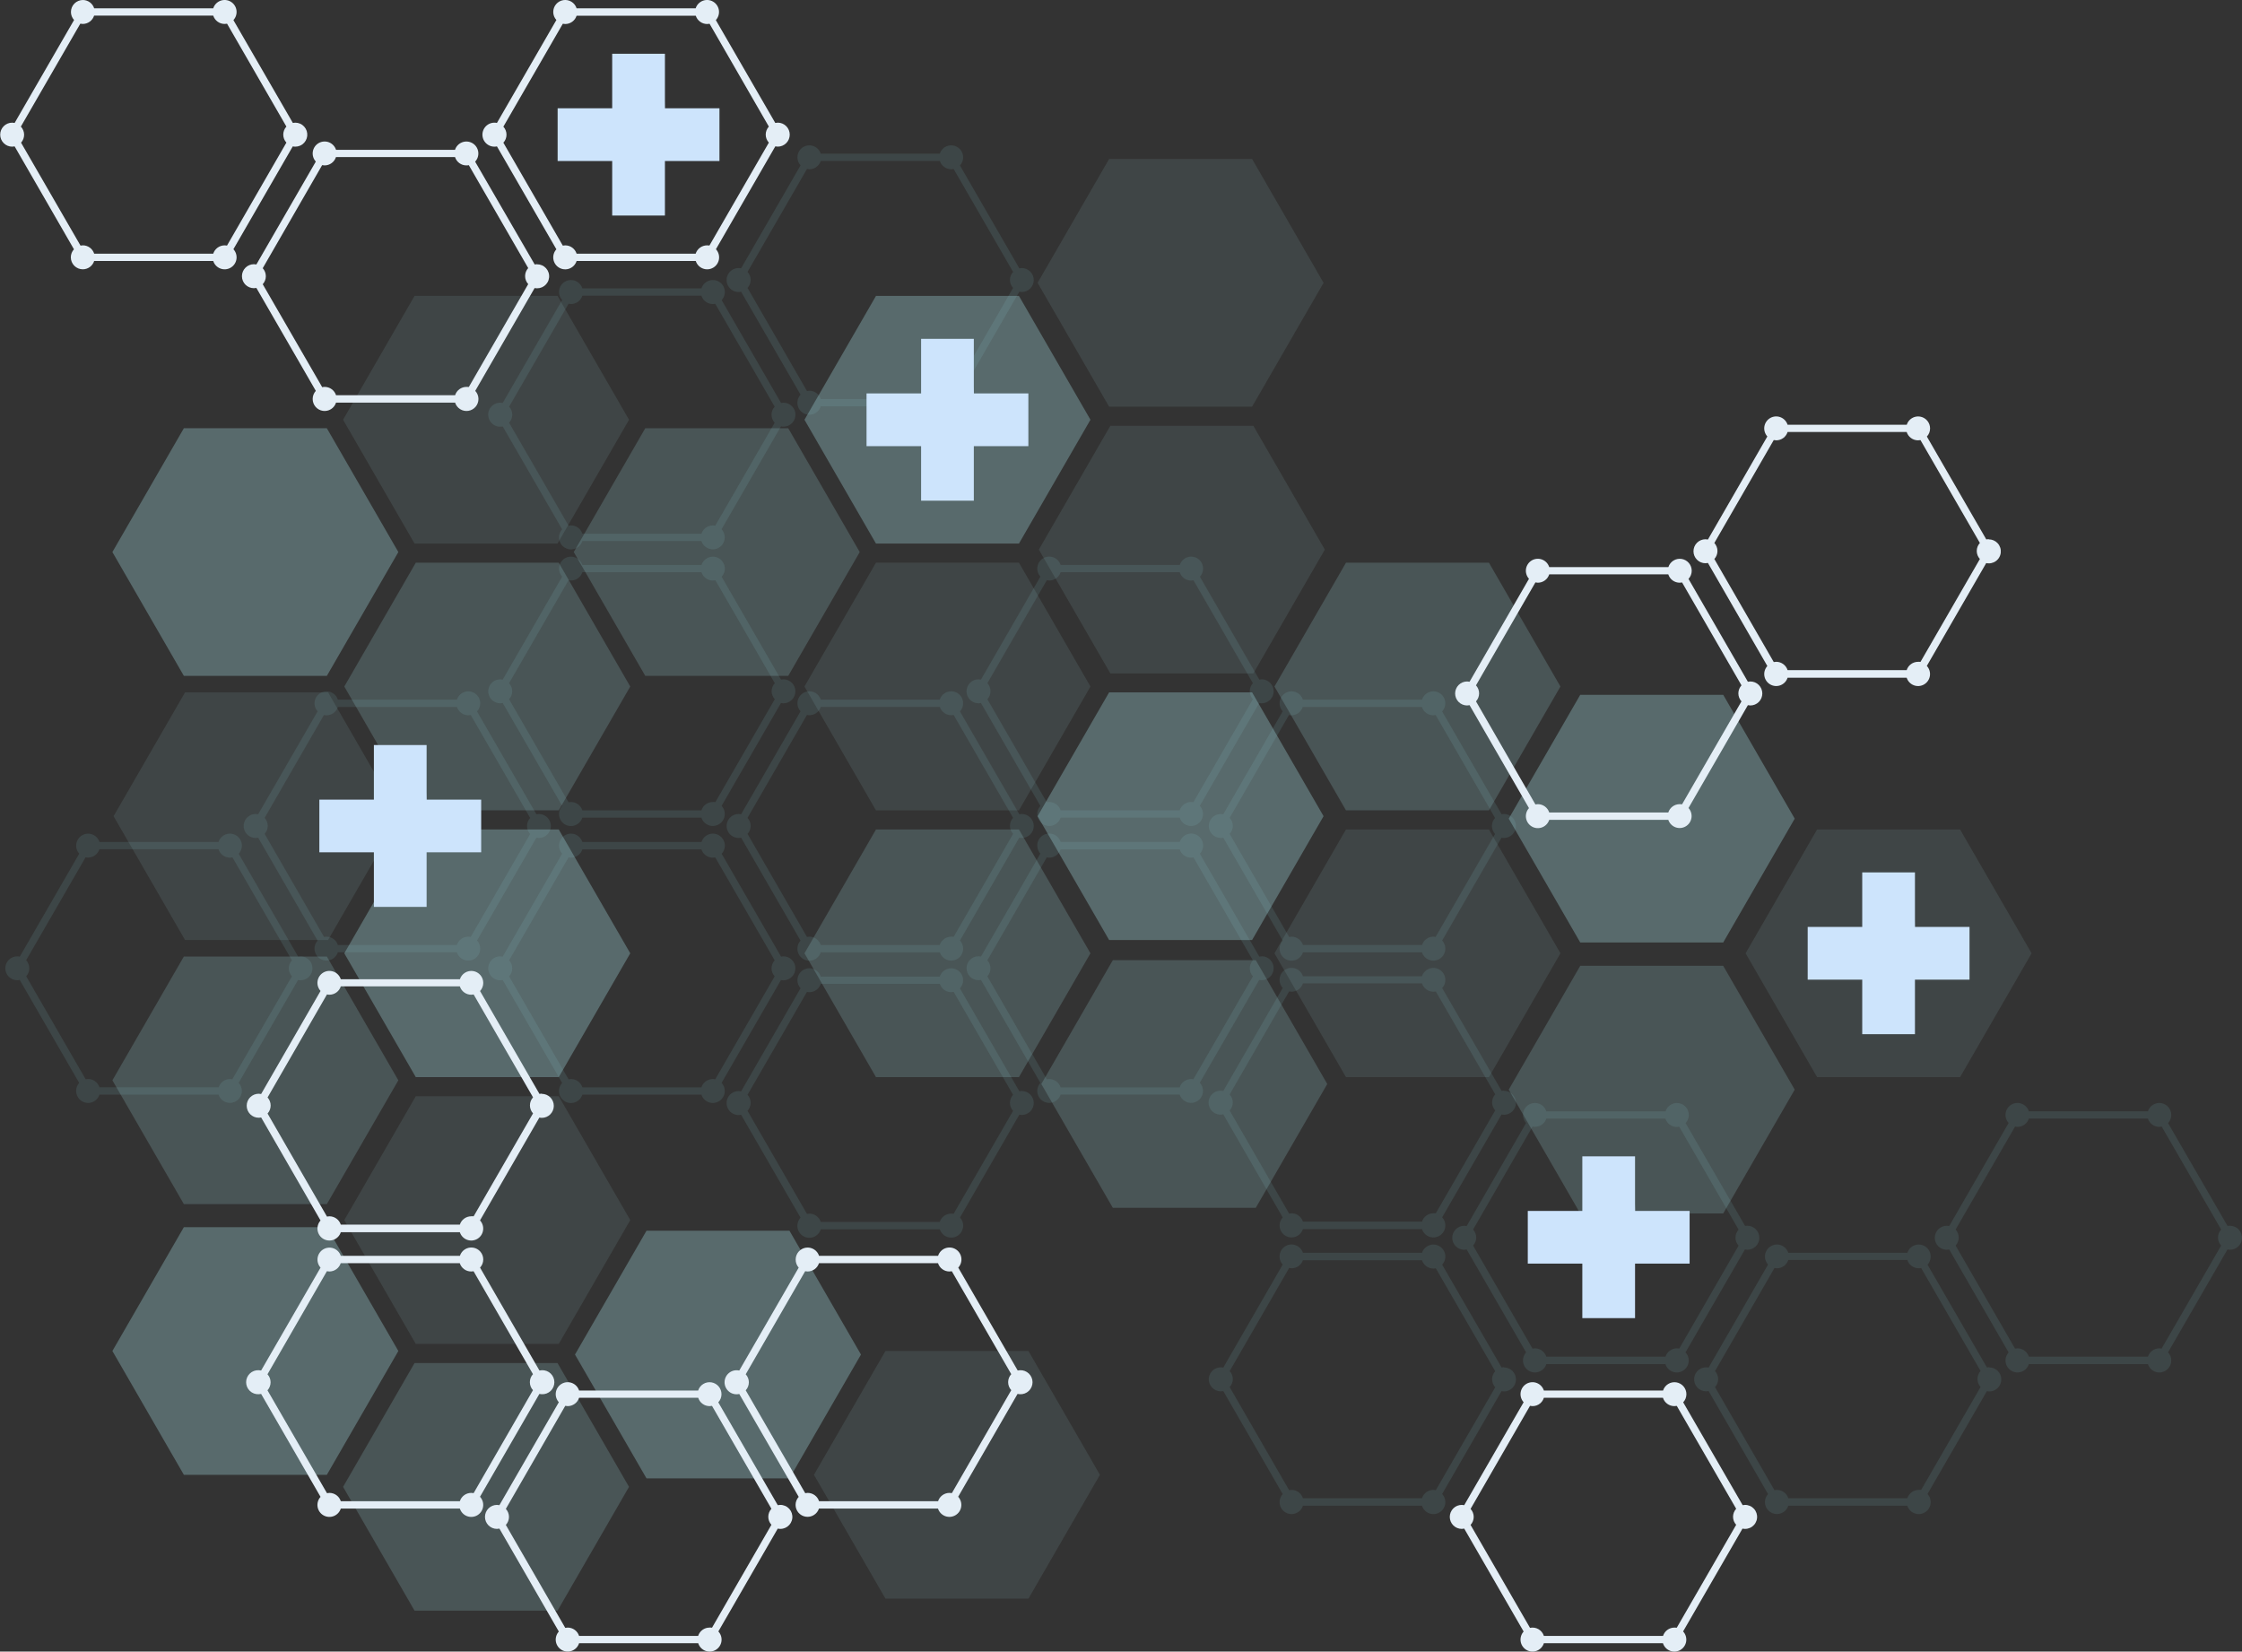 <svg width="1101" height="811" viewBox="0 0 1101 811" fill="none" xmlns="http://www.w3.org/2000/svg">
<rect x="0" y="0" width="1101" height="811" fill="#333333" stroke="none"/>
<g clip-path="url(#clip0_30_766)">
<g style="mix-blend-mode:screen" opacity="0.35">
<g style="mix-blend-mode:screen" opacity="0.35">
<path d="M384.755 333.577C384.351 333.58 383.947 333.624 383.552 333.709L354.397 283.21C354.994 282.564 355.439 281.792 355.699 280.95C355.958 280.109 356.025 279.22 355.895 278.349C355.766 277.478 355.442 276.647 354.949 275.918C354.455 275.189 353.805 274.58 353.045 274.137C352.285 273.693 351.435 273.426 350.558 273.355C349.682 273.284 348.8 273.411 347.979 273.727C347.158 274.043 346.418 274.539 345.814 275.18C345.21 275.82 344.758 276.588 344.49 277.426H285.987C285.562 276.088 284.671 274.946 283.477 274.207C282.282 273.469 280.863 273.183 279.477 273.402C278.09 273.62 276.827 274.328 275.917 275.398C275.007 276.468 274.51 277.829 274.516 279.234C274.517 280.691 275.067 282.094 276.057 283.162L246.866 333.709C246.057 333.535 245.221 333.533 244.411 333.704C243.602 333.874 242.837 334.214 242.168 334.7C241.498 335.186 240.939 335.808 240.525 336.526C240.112 337.243 239.855 338.039 239.769 338.863C239.684 339.687 239.774 340.519 240.031 341.306C240.289 342.093 240.71 342.816 241.266 343.429C241.822 344.042 242.501 344.531 243.258 344.864C244.016 345.197 244.835 345.366 245.662 345.361C246.067 345.36 246.471 345.311 246.866 345.217L276.057 395.764C275.462 396.413 275.021 397.187 274.766 398.029C274.511 398.871 274.447 399.76 274.581 400.629C274.714 401.499 275.041 402.328 275.537 403.055C276.033 403.781 276.686 404.387 277.447 404.828C278.208 405.268 279.058 405.532 279.935 405.6C280.811 405.668 281.692 405.538 282.511 405.219C283.331 404.901 284.069 404.403 284.67 403.761C285.272 403.119 285.722 402.351 285.987 401.512H344.454C344.724 402.348 345.178 403.114 345.783 403.752C346.388 404.389 347.128 404.883 347.948 405.197C348.769 405.51 349.65 405.636 350.525 405.564C351.401 405.492 352.249 405.224 353.007 404.78C353.766 404.336 354.415 403.728 354.908 403C355.4 402.272 355.723 401.442 355.853 400.572C355.983 399.703 355.916 398.815 355.658 397.974C355.4 397.134 354.956 396.362 354.361 395.716L383.515 345.217C383.91 345.311 384.314 345.36 384.719 345.361C386.28 345.361 387.778 344.74 388.881 343.635C389.985 342.53 390.606 341.032 390.606 339.469C390.606 337.906 389.985 336.408 388.881 335.303C387.778 334.198 386.28 333.577 384.719 333.577H384.755ZM350.039 393.824C348.797 393.828 347.587 394.225 346.584 394.959C345.58 395.692 344.835 396.725 344.454 397.909H285.987C285.61 396.725 284.867 395.692 283.866 394.957C282.864 394.223 281.655 393.827 280.414 393.824C280.009 393.827 279.606 393.871 279.21 393.957L250.019 343.349C251.011 342.279 251.562 340.874 251.562 339.415C251.562 337.956 251.011 336.55 250.019 335.481L279.21 284.933C279.606 285.023 280.009 285.071 280.414 285.078C281.657 285.075 282.867 284.676 283.868 283.94C284.87 283.203 285.612 282.167 285.987 280.981H344.454C344.834 282.178 345.588 283.221 346.604 283.959C347.619 284.696 348.845 285.088 350.099 285.078C350.503 285.076 350.906 285.035 351.303 284.957L380.482 335.481C379.49 336.55 378.939 337.956 378.939 339.415C378.939 340.874 379.49 342.279 380.482 343.349L351.303 393.884C350.906 393.816 350.502 393.792 350.099 393.812L350.039 393.824Z" fill="#86CDD3"/>
</g>
<g style="mix-blend-mode:screen" opacity="0.35">
<path d="M501.772 399.704C501.367 399.708 500.964 399.752 500.568 399.837L471.413 349.338C472.011 348.691 472.456 347.919 472.715 347.078C472.975 346.236 473.042 345.347 472.912 344.476C472.782 343.605 472.459 342.775 471.966 342.046C471.472 341.317 470.822 340.708 470.062 340.264C469.302 339.821 468.452 339.554 467.575 339.483C466.698 339.412 465.817 339.539 464.996 339.855C464.174 340.17 463.435 340.667 462.831 341.307C462.227 341.947 461.774 342.715 461.507 343.554H403.064C402.639 342.215 401.748 341.073 400.554 340.335C399.359 339.596 397.94 339.311 396.554 339.529C395.167 339.748 393.904 340.456 392.994 341.526C392.084 342.596 391.587 343.956 391.593 345.361C391.594 346.818 392.144 348.221 393.133 349.289L363.942 399.837C363.134 399.662 362.298 399.66 361.488 399.831C360.679 400.002 359.914 400.341 359.245 400.827C358.575 401.314 358.016 401.936 357.602 402.653C357.189 403.37 356.931 404.167 356.846 404.991C356.761 405.814 356.851 406.646 357.108 407.433C357.366 408.22 357.787 408.944 358.343 409.557C358.899 410.17 359.578 410.659 360.335 410.992C361.093 411.325 361.912 411.494 362.739 411.489C363.144 411.487 363.548 411.439 363.942 411.344L393.133 461.891C392.539 462.54 392.098 463.314 391.843 464.156C391.588 464.998 391.524 465.887 391.658 466.757C391.791 467.627 392.118 468.456 392.614 469.182C393.11 469.909 393.763 470.515 394.524 470.955C395.285 471.396 396.135 471.659 397.011 471.727C397.888 471.795 398.769 471.665 399.588 471.347C400.408 471.029 401.146 470.53 401.747 469.888C402.349 469.247 402.799 468.478 403.064 467.639H461.531C461.801 468.476 462.255 469.241 462.86 469.879C463.465 470.517 464.205 471.011 465.025 471.324C465.846 471.638 466.727 471.763 467.602 471.691C468.478 471.619 469.326 471.351 470.084 470.908C470.843 470.464 471.492 469.855 471.985 469.127C472.477 468.399 472.8 467.57 472.93 466.7C473.06 465.83 472.993 464.942 472.735 464.102C472.477 463.261 472.033 462.49 471.438 461.843L500.568 411.344C500.963 411.438 501.367 411.487 501.772 411.489C502.545 411.489 503.311 411.336 504.025 411.04C504.739 410.744 505.388 410.31 505.934 409.763C506.481 409.216 506.915 408.566 507.21 407.851C507.506 407.136 507.658 406.37 507.658 405.596C507.658 404.823 507.506 404.057 507.21 403.342C506.915 402.627 506.481 401.977 505.934 401.43C505.388 400.883 504.739 400.449 504.025 400.153C503.311 399.857 502.545 399.704 501.772 399.704ZM467.056 459.952C465.813 459.955 464.604 460.352 463.601 461.086C462.597 461.82 461.852 462.852 461.47 464.036H403.064C402.687 462.852 401.944 461.819 400.943 461.085C399.941 460.351 398.732 459.954 397.491 459.952C397.086 459.955 396.683 459.999 396.287 460.084L367.096 409.476C368.088 408.407 368.639 407.001 368.639 405.542C368.639 404.083 368.088 402.678 367.096 401.608L396.287 351.061C396.682 351.156 397.086 351.204 397.491 351.205C398.732 351.203 399.941 350.806 400.943 350.072C401.944 349.338 402.687 348.304 403.064 347.121H461.531C461.912 348.304 462.657 349.337 463.661 350.071C464.664 350.805 465.874 351.202 467.116 351.205C467.52 351.204 467.923 351.163 468.32 351.085L497.499 401.608C496.507 402.678 495.956 404.083 495.956 405.542C495.956 407.001 496.507 408.407 497.499 409.476L468.32 460.012C467.903 459.939 467.479 459.914 467.056 459.939V459.952Z" fill="#86CDD3"/>
</g>
<g style="mix-blend-mode:screen" opacity="0.35">
<path d="M384.755 197.743C384.351 197.746 383.947 197.791 383.552 197.876L354.397 147.377C354.994 146.731 355.439 145.958 355.699 145.117C355.958 144.275 356.025 143.386 355.895 142.516C355.766 141.645 355.442 140.814 354.949 140.085C354.455 139.356 353.805 138.747 353.045 138.303C352.285 137.86 351.435 137.593 350.558 137.522C349.682 137.451 348.8 137.578 347.979 137.894C347.158 138.21 346.418 138.706 345.814 139.346C345.21 139.986 344.758 140.754 344.49 141.593H285.987C285.562 140.254 284.671 139.112 283.477 138.374C282.282 137.636 280.863 137.35 279.477 137.568C278.09 137.787 276.827 138.495 275.917 139.565C275.007 140.635 274.51 141.995 274.516 143.4C274.517 144.857 275.067 146.26 276.057 147.329L246.866 197.876C246.007 197.691 245.118 197.7 244.263 197.903C243.408 198.106 242.61 198.499 241.927 199.051C241.243 199.603 240.692 200.302 240.313 201.095C239.934 201.888 239.738 202.756 239.738 203.636C239.738 204.515 239.934 205.383 240.313 206.176C240.692 206.97 241.243 207.668 241.927 208.22C242.61 208.773 243.408 209.165 244.263 209.368C245.118 209.571 246.007 209.581 246.866 209.395L276.057 259.931C275.462 260.579 275.021 261.353 274.766 262.195C274.511 263.038 274.447 263.926 274.581 264.796C274.714 265.666 275.041 266.495 275.537 267.221C276.033 267.948 276.686 268.554 277.447 268.994C278.208 269.435 279.058 269.699 279.935 269.766C280.811 269.834 281.692 269.704 282.511 269.386C283.331 269.068 284.069 268.569 284.67 267.928C285.272 267.286 285.722 266.517 285.987 265.678H344.454C344.721 266.517 345.174 267.285 345.778 267.925C346.382 268.565 347.122 269.062 347.943 269.378C348.764 269.693 349.646 269.82 350.522 269.75C351.399 269.679 352.249 269.411 353.009 268.968C353.769 268.524 354.419 267.915 354.913 267.186C355.406 266.457 355.73 265.627 355.859 264.756C355.989 263.885 355.922 262.996 355.662 262.155C355.403 261.313 354.958 260.541 354.361 259.895L383.515 209.395C384.324 209.57 385.16 209.572 385.97 209.401C386.779 209.23 387.544 208.891 388.213 208.405C388.883 207.918 389.442 207.296 389.856 206.579C390.269 205.862 390.526 205.065 390.612 204.242C390.697 203.418 390.607 202.586 390.349 201.799C390.092 201.012 389.671 200.289 389.115 199.675C388.559 199.062 387.88 198.573 387.123 198.24C386.365 197.908 385.546 197.738 384.719 197.743H384.755ZM350.039 257.991C348.797 257.994 347.587 258.391 346.584 259.125C345.58 259.859 344.835 260.892 344.454 262.075H285.987C285.61 260.892 284.867 259.858 283.866 259.124C282.864 258.39 281.655 257.993 280.414 257.991C280.009 257.994 279.606 258.038 279.21 258.123L250.019 207.576C251.011 206.506 251.562 205.101 251.562 203.642C251.562 202.182 251.011 200.777 250.019 199.708L279.21 149.172C279.606 149.257 280.009 149.302 280.414 149.305C281.655 149.302 282.864 148.905 283.866 148.171C284.867 147.437 285.61 146.404 285.987 145.22H344.454C344.835 146.404 345.58 147.436 346.584 148.17C347.587 148.904 348.797 149.301 350.039 149.305C350.443 149.303 350.846 149.262 351.243 149.184L380.422 199.708C379.43 200.777 378.879 202.182 378.879 203.642C378.879 205.101 379.43 206.506 380.422 207.576L351.243 258.111C350.867 258.027 350.484 257.983 350.099 257.979L350.039 257.991Z" fill="#86CDD3"/>
</g>
<g style="mix-blend-mode:screen" opacity="0.35">
<path d="M501.772 131.616C501.367 131.62 500.964 131.664 500.568 131.749L471.413 81.249C472.011 80.603 472.456 79.831 472.715 78.99C472.975 78.148 473.042 77.259 472.912 76.388C472.782 75.517 472.459 74.687 471.966 73.958C471.472 73.229 470.822 72.62 470.062 72.176C469.302 71.733 468.452 71.465 467.575 71.394C466.698 71.324 465.817 71.451 464.996 71.766C464.174 72.082 463.435 72.579 462.831 73.219C462.227 73.859 461.774 74.627 461.507 75.466H403.064C402.639 74.127 401.748 72.985 400.554 72.246C399.359 71.508 397.94 71.222 396.554 71.441C395.167 71.659 393.904 72.368 392.994 73.438C392.084 74.507 391.587 75.868 391.593 77.273C391.594 78.73 392.144 80.133 393.133 81.201L363.942 131.749C363.084 131.563 362.195 131.573 361.34 131.776C360.485 131.979 359.687 132.371 359.004 132.924C358.32 133.476 357.769 134.174 357.39 134.968C357.011 135.761 356.815 136.629 356.815 137.508C356.815 138.388 357.011 139.256 357.39 140.049C357.769 140.842 358.32 141.541 359.004 142.093C359.687 142.645 360.485 143.038 361.34 143.241C362.195 143.444 363.084 143.453 363.942 143.268L393.133 193.803C392.536 194.452 392.092 195.227 391.835 196.071C391.577 196.915 391.512 197.806 391.646 198.678C391.779 199.55 392.107 200.381 392.605 201.11C393.102 201.838 393.758 202.444 394.521 202.885C395.285 203.325 396.139 203.587 397.018 203.653C397.897 203.718 398.779 203.585 399.6 203.262C400.42 202.94 401.158 202.436 401.757 201.79C402.357 201.143 402.804 200.37 403.064 199.527H461.531C461.798 200.366 462.251 201.133 462.855 201.774C463.459 202.414 464.199 202.91 465.02 203.226C465.841 203.542 466.722 203.669 467.599 203.598C468.476 203.527 469.326 203.26 470.086 202.816C470.846 202.373 471.496 201.764 471.99 201.035C472.483 200.306 472.807 199.475 472.936 198.604C473.066 197.733 472.999 196.844 472.739 196.003C472.48 195.162 472.035 194.389 471.438 193.743L500.568 143.268C500.964 143.353 501.367 143.397 501.772 143.401C503.333 143.401 504.83 142.78 505.934 141.675C507.038 140.57 507.658 139.071 507.658 137.508C507.658 135.946 507.038 134.447 505.934 133.342C504.83 132.237 503.333 131.616 501.772 131.616ZM467.056 191.863C465.813 191.867 464.604 192.264 463.601 192.998C462.597 193.732 461.852 194.764 461.47 195.948H403.064C402.687 194.764 401.944 193.731 400.943 192.997C399.941 192.263 398.732 191.866 397.491 191.863C397.086 191.866 396.683 191.911 396.287 191.996L367.096 141.388C368.088 140.319 368.639 138.913 368.639 137.454C368.639 135.995 368.088 134.59 367.096 133.52L396.287 82.985C396.683 83.07 397.086 83.114 397.491 83.117C398.732 83.115 399.941 82.718 400.943 81.984C401.944 81.25 402.687 80.216 403.064 79.032H461.531C461.912 80.216 462.657 81.249 463.661 81.983C464.664 82.716 465.874 83.114 467.116 83.117C467.52 83.116 467.923 83.075 468.32 82.997L497.499 133.52C496.507 134.59 495.956 135.995 495.956 137.454C495.956 138.913 496.507 140.319 497.499 141.388L468.32 191.924C467.903 191.85 467.479 191.826 467.056 191.851V191.863Z" fill="#86CDD3"/>
</g>
<g style="mix-blend-mode:screen" opacity="0.35">
<path d="M619.619 333.577C619.215 333.58 618.811 333.624 618.416 333.709L589.249 283.21C590.26 282.133 590.823 280.712 590.826 279.234C590.831 277.829 590.334 276.468 589.424 275.398C588.514 274.328 587.251 273.62 585.865 273.402C584.478 273.183 583.059 273.469 581.865 274.207C580.67 274.946 579.78 276.088 579.354 277.426H520.852C520.586 276.588 520.137 275.821 519.536 275.179C518.935 274.538 518.198 274.04 517.379 273.722C516.56 273.403 515.681 273.273 514.805 273.34C513.929 273.407 513.08 273.669 512.319 274.108C511.558 274.547 510.905 275.151 510.408 275.876C509.911 276.601 509.583 277.428 509.447 278.297C509.312 279.166 509.373 280.054 509.626 280.896C509.879 281.738 510.317 282.512 510.909 283.162L481.73 333.709C481.334 333.625 480.931 333.58 480.526 333.577C478.965 333.577 477.467 334.198 476.364 335.303C475.26 336.408 474.639 337.906 474.639 339.469C474.639 341.032 475.26 342.53 476.364 343.635C477.467 344.74 478.965 345.361 480.526 345.361C480.931 345.359 481.335 345.311 481.73 345.217L510.909 395.764C510.319 396.414 509.882 397.188 509.63 398.029C509.379 398.87 509.318 399.757 509.454 400.624C509.589 401.492 509.917 402.318 510.413 403.042C510.909 403.766 511.56 404.37 512.32 404.809C513.079 405.248 513.928 405.511 514.802 405.579C515.677 405.647 516.555 405.519 517.373 405.202C518.192 404.886 518.929 404.391 519.531 403.752C520.132 403.113 520.584 402.348 520.852 401.512H579.318C579.586 402.351 580.039 403.12 580.643 403.761C581.248 404.402 581.988 404.898 582.811 405.214C583.633 405.529 584.515 405.656 585.393 405.584C586.27 405.512 587.121 405.244 587.881 404.798C588.641 404.353 589.291 403.743 589.783 403.012C590.276 402.282 590.598 401.449 590.726 400.577C590.854 399.705 590.784 398.816 590.522 397.974C590.26 397.133 589.813 396.361 589.213 395.716L618.38 345.217C618.774 345.311 619.178 345.36 619.583 345.361C621.144 345.361 622.642 344.74 623.746 343.635C624.849 342.53 625.47 341.032 625.47 339.469C625.47 337.906 624.849 336.408 623.746 335.303C622.642 334.198 621.144 333.577 619.583 333.577H619.619ZM584.891 393.824C583.65 393.827 582.441 394.223 581.44 394.958C580.438 395.692 579.695 396.725 579.318 397.909H520.852C520.47 396.725 519.725 395.692 518.722 394.959C517.718 394.225 516.509 393.828 515.266 393.824C514.861 393.828 514.458 393.873 514.062 393.957L484.883 343.349C485.867 342.275 486.413 340.872 486.413 339.415C486.413 337.958 485.867 336.554 484.883 335.481L514.062 284.933C514.458 285.021 514.861 285.07 515.266 285.078C516.511 285.075 517.722 284.677 518.726 283.941C519.73 283.205 520.474 282.168 520.852 280.981H579.318C579.693 282.167 580.435 283.203 581.437 283.94C582.439 284.676 583.648 285.075 584.891 285.078C585.295 285.076 585.698 285.035 586.095 284.957L615.262 335.481C614.278 336.554 613.732 337.958 613.732 339.415C613.732 340.872 614.278 342.275 615.262 343.349L586.035 393.933C585.659 393.853 585.275 393.813 584.891 393.812V393.824Z" fill="#86CDD3"/>
</g>
<g style="mix-blend-mode:screen" opacity="0.35">
<path d="M738.61 399.704C738.206 399.708 737.802 399.752 737.407 399.837L708.216 349.338C708.813 348.691 709.258 347.919 709.517 347.078C709.777 346.236 709.844 345.347 709.714 344.476C709.585 343.605 709.261 342.775 708.768 342.046C708.274 341.317 707.624 340.708 706.864 340.264C706.104 339.821 705.254 339.554 704.377 339.483C703.501 339.412 702.619 339.539 701.798 339.855C700.977 340.17 700.237 340.667 699.633 341.307C699.029 341.947 698.576 342.715 698.309 343.554H639.842C639.417 342.215 638.526 341.073 637.332 340.335C636.137 339.596 634.718 339.311 633.332 339.529C631.945 339.748 630.682 340.456 629.772 341.526C628.862 342.596 628.365 343.956 628.371 345.361C628.372 346.818 628.922 348.221 629.912 349.289L600.721 399.837C599.912 399.662 599.076 399.66 598.266 399.831C597.457 400.002 596.692 400.341 596.023 400.827C595.353 401.314 594.794 401.936 594.38 402.653C593.967 403.37 593.71 404.167 593.624 404.991C593.539 405.814 593.629 406.646 593.886 407.433C594.144 408.22 594.565 408.944 595.121 409.557C595.677 410.17 596.356 410.659 597.113 410.992C597.871 411.325 598.69 411.494 599.517 411.489C599.922 411.487 600.326 411.439 600.721 411.344L629.912 461.891C629.317 462.54 628.876 463.314 628.621 464.156C628.366 464.998 628.302 465.887 628.436 466.757C628.569 467.627 628.896 468.456 629.392 469.182C629.888 469.909 630.541 470.515 631.302 470.955C632.063 471.396 632.913 471.659 633.79 471.727C634.666 471.795 635.547 471.665 636.366 471.347C637.186 471.029 637.924 470.53 638.525 469.888C639.127 469.247 639.577 468.478 639.842 467.639H698.309C698.579 468.476 699.033 469.241 699.638 469.879C700.243 470.517 700.983 471.011 701.803 471.324C702.624 471.638 703.505 471.763 704.38 471.691C705.256 471.619 706.104 471.351 706.862 470.908C707.621 470.464 708.27 469.855 708.763 469.127C709.255 468.399 709.578 467.57 709.708 466.7C709.838 465.83 709.771 464.942 709.513 464.102C709.255 463.261 708.811 462.49 708.216 461.843L737.37 411.344C737.765 411.438 738.169 411.487 738.574 411.489C740.135 411.489 741.633 410.868 742.736 409.763C743.84 408.658 744.461 407.159 744.461 405.596C744.461 404.034 743.84 402.535 742.736 401.43C741.633 400.325 740.135 399.704 738.574 399.704H738.61ZM703.894 459.952C702.652 459.955 701.442 460.352 700.439 461.086C699.435 461.82 698.69 462.852 698.309 464.036H639.842C639.465 462.852 638.722 461.819 637.721 461.085C636.719 460.351 635.51 459.954 634.269 459.952C633.864 459.955 633.461 459.999 633.065 460.084L603.874 409.476C604.866 408.407 605.417 407.001 605.417 405.542C605.417 404.083 604.866 402.678 603.874 401.608L632.981 351.109C633.375 351.204 633.779 351.252 634.185 351.253C635.426 351.251 636.635 350.854 637.636 350.12C638.638 349.386 639.381 348.353 639.758 347.169H698.224C698.606 348.353 699.351 349.385 700.354 350.119C701.358 350.853 702.567 351.25 703.81 351.253C704.214 351.252 704.617 351.212 705.014 351.133L734.193 401.656C733.201 402.726 732.65 404.131 732.65 405.59C732.65 407.05 733.201 408.455 734.193 409.525L705.014 460.06C704.646 459.981 704.27 459.941 703.894 459.939V459.952Z" fill="#86CDD3"/>
</g>
<g style="mix-blend-mode:screen" opacity="0.35">
<path d="M858.179 601.858C857.774 601.861 857.371 601.905 856.975 601.99L827.784 551.491C828.796 550.415 829.36 548.993 829.361 547.515C829.367 546.11 828.87 544.749 827.96 543.679C827.05 542.609 825.787 541.901 824.4 541.683C823.014 541.464 821.595 541.75 820.4 542.488C819.206 543.227 818.315 544.368 817.89 545.707H759.375C759.11 544.869 758.66 544.101 758.059 543.46C757.458 542.819 756.721 542.321 755.903 542.003C755.084 541.684 754.204 541.554 753.329 541.621C752.453 541.687 751.603 541.95 750.842 542.389C750.081 542.828 749.428 543.432 748.931 544.157C748.434 544.882 748.106 545.709 747.971 546.578C747.836 547.447 747.897 548.335 748.15 549.177C748.402 550.018 748.841 550.793 749.432 551.443L720.253 602.051C719.857 601.967 719.454 601.922 719.049 601.918C717.488 601.918 715.991 602.539 714.887 603.644C713.783 604.749 713.163 606.248 713.163 607.81C713.163 609.373 713.783 610.872 714.887 611.977C715.991 613.082 717.488 613.702 719.049 613.702C719.454 613.699 719.857 613.654 720.253 613.57L749.432 664.105C748.843 664.755 748.406 665.529 748.154 666.37C747.902 667.211 747.842 668.098 747.977 668.965C748.113 669.833 748.44 670.659 748.936 671.383C749.432 672.107 750.084 672.711 750.844 673.15C751.603 673.589 752.451 673.852 753.326 673.92C754.2 673.989 755.079 673.86 755.897 673.544C756.715 673.227 757.452 672.732 758.054 672.093C758.656 671.454 759.107 670.689 759.375 669.853H817.841C818.267 671.192 819.158 672.334 820.352 673.072C821.547 673.81 822.966 674.096 824.352 673.878C825.739 673.659 827.002 672.951 827.912 671.881C828.822 670.811 829.319 669.451 829.313 668.045C829.312 666.567 828.748 665.145 827.736 664.069L856.891 613.57C857.287 613.654 857.69 613.698 858.095 613.702C859.656 613.702 861.153 613.082 862.257 611.977C863.361 610.872 863.981 609.373 863.981 607.81C863.981 606.248 863.361 604.749 862.257 603.644C861.153 602.539 859.656 601.918 858.095 601.918L858.179 601.858ZM823.463 662.105C822.222 662.108 821.013 662.504 820.011 663.238C819.01 663.973 818.267 665.006 817.89 666.19H759.375C758.994 665.006 758.248 663.973 757.245 663.24C756.242 662.506 755.032 662.109 753.79 662.105C753.385 662.109 752.982 662.154 752.586 662.238L723.407 611.63C724.391 610.556 724.937 609.153 724.937 607.696C724.937 606.239 724.391 604.835 723.407 603.762L752.586 553.226C752.982 553.31 753.385 553.355 753.79 553.359C755.026 553.359 756.231 552.968 757.234 552.244C758.237 551.519 758.986 550.497 759.375 549.322H817.841C818.219 550.506 818.962 551.54 819.963 552.274C820.965 553.008 822.173 553.405 823.415 553.407C823.819 553.405 824.222 553.364 824.619 553.287L853.785 603.81C852.802 604.883 852.256 606.287 852.256 607.744C852.256 609.201 852.802 610.605 853.785 611.678L824.655 662.226C824.263 662.138 823.864 662.094 823.463 662.093V662.105Z" fill="#86CDD3"/>
</g>
<g style="mix-blend-mode:screen" opacity="0.35">
<path d="M976.953 671.359C976.548 671.361 976.144 671.409 975.75 671.504L946.559 621.004C947.154 620.358 947.598 619.586 947.856 618.746C948.114 617.905 948.181 617.018 948.051 616.148C947.921 615.278 947.598 614.449 947.106 613.72C946.613 612.992 945.964 612.384 945.206 611.94C944.447 611.496 943.599 611.229 942.723 611.157C941.848 611.084 940.967 611.21 940.147 611.523C939.326 611.837 938.586 612.331 937.981 612.969C937.376 613.606 936.922 614.372 936.652 615.209H878.198C877.93 614.372 877.478 613.607 876.877 612.968C876.275 612.33 875.538 611.834 874.719 611.518C873.901 611.202 873.023 611.073 872.148 611.141C871.274 611.209 870.425 611.472 869.666 611.911C868.906 612.35 868.255 612.954 867.759 613.678C867.263 614.402 866.935 615.228 866.8 616.096C866.664 616.963 866.725 617.85 866.976 618.691C867.228 619.532 867.665 620.306 868.255 620.956L839.064 671.564C838.669 671.469 838.265 671.421 837.86 671.419C837.033 671.414 836.214 671.583 835.456 671.916C834.699 672.249 834.02 672.738 833.464 673.351C832.908 673.964 832.487 674.688 832.229 675.475C831.972 676.261 831.882 677.094 831.967 677.917C832.053 678.741 832.31 679.537 832.723 680.255C833.137 680.972 833.696 681.594 834.366 682.08C835.035 682.567 835.8 682.906 836.609 683.077C837.419 683.248 838.255 683.246 839.064 683.071L868.255 733.679C867.265 734.747 866.715 736.15 866.714 737.607C866.717 739.008 867.22 740.362 868.131 741.426C869.043 742.49 870.303 743.194 871.686 743.412C873.069 743.629 874.484 743.347 875.677 742.614C876.871 741.881 877.764 740.747 878.198 739.414H936.652C936.92 740.253 937.372 741.021 937.976 741.661C938.58 742.301 939.32 742.798 940.141 743.114C940.962 743.429 941.844 743.556 942.72 743.486C943.597 743.415 944.447 743.148 945.207 742.704C945.967 742.26 946.617 741.651 947.111 740.922C947.604 740.193 947.928 739.363 948.057 738.492C948.187 737.621 948.12 736.732 947.861 735.891C947.601 735.049 947.156 734.277 946.559 733.631L975.714 683.131C976.109 683.216 976.513 683.26 976.917 683.264C977.69 683.264 978.456 683.111 979.17 682.815C979.884 682.519 980.533 682.085 981.08 681.538C981.626 680.991 982.06 680.341 982.356 679.627C982.651 678.912 982.804 678.145 982.804 677.372C982.804 676.598 982.651 675.832 982.356 675.117C982.06 674.402 981.626 673.752 981.08 673.205C980.533 672.658 979.884 672.224 979.17 671.928C978.456 671.632 977.69 671.479 976.917 671.479L976.953 671.359ZM942.237 731.606C940.993 731.609 939.781 732.007 938.777 732.743C937.773 733.48 937.029 734.516 936.652 735.703H878.198C877.82 734.516 877.076 733.48 876.072 732.743C875.068 732.007 873.857 731.609 872.612 731.606C872.207 731.608 871.803 731.657 871.408 731.751L842.217 681.143C843.209 680.074 843.76 678.668 843.76 677.209C843.76 675.75 843.209 674.344 842.217 673.275L871.408 622.667C871.804 622.752 872.207 622.796 872.612 622.8C873.855 622.796 875.064 622.399 876.067 621.665C877.071 620.932 877.816 619.899 878.198 618.715H936.652C937.033 619.899 937.779 620.932 938.782 621.665C939.785 622.399 940.995 622.796 942.237 622.8C942.642 622.805 943.045 622.765 943.441 622.679L972.62 673.215C971.636 674.288 971.09 675.692 971.09 677.149C971.09 678.606 971.636 680.009 972.62 681.083L943.441 731.606C943.041 731.563 942.638 731.559 942.237 731.594V731.606Z" fill="#86CDD3"/>
</g>
<g style="mix-blend-mode:screen" opacity="0.35">
<path d="M738.61 535.538C738.206 535.541 737.802 535.586 737.407 535.67L708.216 485.171C708.813 484.525 709.258 483.752 709.517 482.911C709.777 482.07 709.844 481.181 709.714 480.31C709.585 479.439 709.261 478.608 708.768 477.879C708.274 477.15 707.624 476.541 706.864 476.098C706.104 475.654 705.254 475.387 704.377 475.316C703.501 475.245 702.619 475.372 701.798 475.688C700.977 476.004 700.237 476.5 699.633 477.14C699.029 477.781 698.576 478.549 698.309 479.387H639.842C639.58 478.546 639.131 477.775 638.53 477.131C637.93 476.487 637.192 475.986 636.372 475.666C635.552 475.345 634.67 475.214 633.793 475.28C632.915 475.347 632.063 475.61 631.301 476.05C630.538 476.491 629.884 477.097 629.387 477.824C628.89 478.552 628.563 479.382 628.43 480.253C628.296 481.124 628.36 482.014 628.617 482.857C628.873 483.7 629.316 484.474 629.912 485.123L600.721 535.706C599.856 535.507 598.958 535.506 598.093 535.702C597.228 535.898 596.418 536.287 595.724 536.84C595.03 537.393 594.469 538.096 594.084 538.896C593.698 539.695 593.498 540.572 593.498 541.46C593.498 542.348 593.698 543.225 594.084 544.024C594.469 544.824 595.03 545.527 595.724 546.08C596.418 546.633 597.228 547.022 598.093 547.218C598.958 547.414 599.856 547.413 600.721 547.214L629.912 597.821C628.922 598.895 628.372 600.301 628.371 601.761C628.368 603.166 628.867 604.524 629.778 605.592C630.689 606.659 631.952 607.366 633.338 607.582C634.723 607.799 636.141 607.513 637.334 606.774C638.527 606.036 639.417 604.895 639.842 603.557H698.309C698.576 604.396 699.029 605.163 699.633 605.804C700.237 606.444 700.977 606.94 701.798 607.256C702.619 607.572 703.501 607.699 704.377 607.628C705.254 607.557 706.104 607.29 706.864 606.846C707.624 606.403 708.274 605.794 708.768 605.065C709.261 604.336 709.585 603.505 709.714 602.634C709.844 601.763 709.777 600.874 709.517 600.033C709.258 599.192 708.813 598.419 708.216 597.773L737.37 547.274C737.766 547.362 738.169 547.411 738.574 547.418C740.135 547.418 741.633 546.798 742.736 545.693C743.84 544.588 744.461 543.089 744.461 541.526C744.461 539.964 743.84 538.465 742.736 537.36C741.633 536.255 740.135 535.634 738.574 535.634L738.61 535.538ZM703.894 595.785C702.651 595.785 701.439 596.18 700.435 596.915C699.431 597.649 698.687 598.684 698.309 599.87H639.842C639.467 598.685 638.724 597.65 637.722 596.916C636.72 596.182 635.511 595.786 634.269 595.785C633.864 595.788 633.461 595.832 633.065 595.917L603.874 545.31C604.866 544.24 605.417 542.835 605.417 541.376C605.417 539.916 604.866 538.511 603.874 537.442L633.065 486.834C633.461 486.919 633.864 486.963 634.269 486.966C635.511 486.966 636.72 486.57 637.722 485.835C638.724 485.101 639.467 484.066 639.842 482.882H698.309C698.687 484.067 699.431 485.102 700.435 485.836C701.439 486.571 702.651 486.966 703.894 486.966C704.298 486.969 704.701 486.933 705.098 486.858L734.277 537.381C733.285 538.451 732.734 539.856 732.734 541.315C732.734 542.775 733.285 544.18 734.277 545.25L705.098 595.773C704.697 595.735 704.294 595.735 703.894 595.773V595.785Z" fill="#86CDD3"/>
</g>
<g style="mix-blend-mode:screen" opacity="0.35">
<path d="M738.61 671.359C738.205 671.361 737.801 671.41 737.407 671.504L708.216 621.004C708.811 620.358 709.255 619.586 709.513 618.746C709.771 617.905 709.838 617.018 709.708 616.148C709.578 615.278 709.255 614.449 708.763 613.72C708.27 612.992 707.621 612.384 706.862 611.94C706.104 611.496 705.256 611.229 704.38 611.157C703.505 611.084 702.624 611.21 701.803 611.523C700.983 611.837 700.243 612.331 699.638 612.969C699.033 613.606 698.579 614.372 698.309 615.209H639.842C639.577 614.37 639.127 613.601 638.525 612.959C637.924 612.318 637.186 611.819 636.366 611.501C635.547 611.183 634.666 611.053 633.79 611.12C632.913 611.188 632.063 611.452 631.302 611.893C630.541 612.333 629.888 612.939 629.392 613.666C628.896 614.392 628.569 615.221 628.436 616.091C628.302 616.961 628.366 617.849 628.621 618.691C628.876 619.534 629.317 620.308 629.912 620.956L600.721 671.564C600.326 671.469 599.922 671.421 599.517 671.419C598.69 671.414 597.871 671.583 597.113 671.916C596.356 672.249 595.677 672.738 595.121 673.351C594.565 673.964 594.144 674.688 593.886 675.475C593.629 676.261 593.539 677.094 593.624 677.917C593.71 678.741 593.967 679.538 594.38 680.255C594.794 680.972 595.353 681.594 596.023 682.081C596.692 682.567 597.457 682.906 598.266 683.077C599.076 683.248 599.912 683.246 600.721 683.071L629.912 733.679C628.922 734.747 628.372 736.15 628.371 737.607C628.365 739.012 628.862 740.373 629.772 741.443C630.682 742.512 631.945 743.221 633.332 743.439C634.718 743.658 636.137 743.372 637.332 742.634C638.526 741.895 639.417 740.753 639.842 739.414H698.309C698.576 740.253 699.029 741.021 699.633 741.661C700.237 742.302 700.977 742.798 701.798 743.114C702.619 743.429 703.501 743.557 704.377 743.486C705.254 743.415 706.104 743.148 706.864 742.704C707.624 742.26 708.274 741.652 708.768 740.923C709.261 740.194 709.585 739.363 709.714 738.492C709.844 737.621 709.777 736.732 709.517 735.891C709.258 735.049 708.813 734.277 708.216 733.631L737.37 683.131C737.766 683.216 738.169 683.26 738.574 683.264C739.347 683.264 740.113 683.112 740.827 682.815C741.541 682.519 742.19 682.085 742.736 681.538C743.283 680.991 743.717 680.342 744.012 679.627C744.308 678.912 744.461 678.146 744.461 677.372C744.461 676.598 744.308 675.832 744.012 675.117C743.717 674.402 743.283 673.753 742.736 673.205C742.19 672.658 741.541 672.224 740.827 671.928C740.113 671.632 739.347 671.48 738.574 671.48L738.61 671.359ZM703.894 731.606C702.65 731.609 701.438 732.007 700.434 732.743C699.43 733.48 698.686 734.516 698.309 735.703H639.842C639.467 734.517 638.725 733.481 637.723 732.745C636.722 732.008 635.512 731.61 634.269 731.606C633.864 731.608 633.46 731.656 633.065 731.751L603.874 681.143C604.866 680.074 605.417 678.668 605.417 677.209C605.417 675.75 604.866 674.345 603.874 673.275L633.065 622.667C633.461 622.752 633.864 622.797 634.269 622.8C635.494 622.807 636.691 622.429 637.69 621.72C638.69 621.011 639.443 620.007 639.842 618.848H698.309C698.69 620.031 699.435 621.064 700.439 621.798C701.442 622.532 702.652 622.929 703.894 622.932C704.299 622.937 704.702 622.897 705.098 622.812L734.277 673.347C733.285 674.417 732.734 675.822 732.734 677.281C732.734 678.741 733.285 680.146 734.277 681.216L705.098 731.739C704.702 731.652 704.299 731.604 703.894 731.594V731.606Z" fill="#86CDD3"/>
</g>
<g style="mix-blend-mode:screen" opacity="0.35">
<path d="M147.616 469.603C147.211 469.607 146.808 469.651 146.412 469.736L117.221 419.236C117.819 418.59 118.264 417.818 118.523 416.976C118.783 416.135 118.85 415.246 118.72 414.375C118.59 413.504 118.267 412.674 117.774 411.945C117.28 411.215 116.63 410.607 115.87 410.163C115.11 409.719 114.26 409.452 113.383 409.381C112.506 409.31 111.625 409.438 110.804 409.753C109.982 410.069 109.243 410.565 108.639 411.206C108.035 411.846 107.582 412.614 107.315 413.453H48.848C48.471 412.269 47.728 411.235 46.726 410.501C45.725 409.767 44.516 409.37 43.275 409.368C42.501 409.366 41.734 409.518 41.019 409.813C40.303 410.108 39.653 410.542 39.105 411.089C38.557 411.637 38.122 412.287 37.826 413.002C37.529 413.718 37.377 414.485 37.377 415.26C37.377 416.717 37.928 418.12 38.917 419.188L9.726 469.736C9.331 469.65 8.927 469.606 8.523 469.603C7.75 469.598 6.983 469.746 6.267 470.038C5.551 470.329 4.9 470.759 4.35 471.303C3.8 471.847 3.362 472.494 3.062 473.207C2.762 473.92 2.605 474.685 2.6 475.459C2.6 477.022 3.22 478.521 4.324 479.626C5.428 480.731 6.925 481.351 8.486 481.351C8.892 481.35 9.296 481.301 9.69 481.207L38.881 531.754C37.904 532.837 37.367 534.247 37.377 535.706C37.377 536.481 37.529 537.248 37.826 537.964C38.122 538.68 38.557 539.33 39.105 539.877C39.653 540.424 40.303 540.858 41.019 541.153C41.734 541.449 42.501 541.6 43.275 541.599C44.516 541.596 45.725 541.199 46.726 540.465C47.728 539.731 48.471 538.698 48.848 537.514H107.315C107.585 538.351 108.039 539.116 108.644 539.754C109.248 540.392 109.988 540.885 110.809 541.199C111.63 541.513 112.511 541.638 113.386 541.566C114.262 541.494 115.11 541.226 115.868 540.782C116.627 540.338 117.276 539.73 117.769 539.002C118.261 538.274 118.584 537.444 118.714 536.575C118.844 535.705 118.777 534.817 118.519 533.977C118.26 533.136 117.817 532.364 117.221 531.718L146.376 481.243C146.771 481.337 147.175 481.386 147.58 481.387C149.141 481.387 150.638 480.767 151.742 479.662C152.846 478.557 153.466 477.058 153.466 475.495C153.466 473.933 152.846 472.434 151.742 471.329C150.638 470.224 149.141 469.603 147.58 469.603H147.616ZM112.96 529.838C111.718 529.842 110.508 530.239 109.505 530.973C108.501 531.706 107.756 532.739 107.375 533.923H48.848C48.471 532.739 47.728 531.706 46.726 530.972C45.725 530.238 44.516 529.841 43.275 529.838C42.87 529.841 42.467 529.886 42.071 529.971L12.88 479.423C13.865 478.34 14.403 476.924 14.385 475.459C14.381 473.999 13.831 472.594 12.844 471.519L42.035 420.972C42.429 421.066 42.833 421.115 43.239 421.116C44.48 421.114 45.689 420.717 46.69 419.983C47.692 419.249 48.435 418.215 48.812 417.031H107.315C107.692 418.232 108.444 419.279 109.46 420.021C110.476 420.763 111.703 421.159 112.96 421.152C113.364 421.151 113.767 421.11 114.164 421.032L143.343 471.555C142.351 472.625 141.8 474.03 141.8 475.489C141.8 476.948 142.351 478.354 143.343 479.423L114.08 529.959C113.712 529.88 113.336 529.84 112.96 529.838Z" fill="#86CDD3"/>
</g>
<g style="mix-blend-mode:screen" opacity="0.35">
<path d="M619.619 469.603C619.215 469.606 618.811 469.651 618.416 469.736L589.249 419.236C590.281 418.152 590.855 416.71 590.85 415.212C590.855 413.807 590.358 412.446 589.448 411.376C588.538 410.306 587.275 409.598 585.889 409.38C584.502 409.161 583.083 409.447 581.889 410.185C580.695 410.924 579.804 412.066 579.378 413.405H520.852C520.586 412.566 520.137 411.799 519.536 411.157C518.935 410.516 518.198 410.018 517.379 409.7C516.56 409.381 515.681 409.251 514.805 409.318C513.929 409.385 513.08 409.647 512.319 410.086C511.558 410.525 510.905 411.129 510.408 411.854C509.911 412.579 509.583 413.406 509.447 414.275C509.312 415.144 509.373 416.032 509.626 416.874C509.879 417.716 510.317 418.49 510.909 419.14L481.73 469.687C481.334 469.603 480.931 469.559 480.526 469.555C478.965 469.555 477.467 470.176 476.364 471.281C475.26 472.386 474.639 473.884 474.639 475.447C474.639 477.01 475.26 478.509 476.364 479.614C477.467 480.719 478.965 481.339 480.526 481.339C480.931 481.337 481.335 481.289 481.73 481.195L510.909 531.742C510.319 532.392 509.882 533.166 509.63 534.007C509.379 534.848 509.318 535.735 509.454 536.602C509.589 537.47 509.917 538.296 510.413 539.02C510.909 539.744 511.56 540.348 512.32 540.787C513.079 541.226 513.928 541.489 514.802 541.557C515.677 541.625 516.555 541.497 517.373 541.18C518.192 540.864 518.929 540.369 519.531 539.73C520.132 539.091 520.584 538.326 520.852 537.49H579.318C579.586 538.329 580.039 539.098 580.643 539.739C581.248 540.38 581.988 540.876 582.811 541.192C583.633 541.507 584.515 541.634 585.393 541.562C586.27 541.49 587.121 541.222 587.881 540.776C588.641 540.331 589.291 539.721 589.783 538.99C590.276 538.26 590.598 537.428 590.726 536.555C590.854 535.683 590.784 534.794 590.522 533.952C590.26 533.111 589.813 532.339 589.213 531.694L618.38 481.195C618.774 481.29 619.178 481.338 619.583 481.339C621.144 481.339 622.642 480.719 623.746 479.614C624.849 478.509 625.47 477.01 625.47 475.447C625.47 473.884 624.849 472.386 623.746 471.281C622.642 470.176 621.144 469.555 619.583 469.555L619.619 469.603ZM584.891 529.85C583.65 529.853 582.441 530.25 581.44 530.984C580.438 531.718 579.695 532.751 579.318 533.935H520.852C520.47 532.751 519.725 531.719 518.722 530.985C517.718 530.251 516.509 529.854 515.266 529.85C514.861 529.855 514.458 529.899 514.062 529.983L484.883 479.435C485.867 478.362 486.413 476.958 486.413 475.501C486.413 474.045 485.867 472.641 484.883 471.567L514.062 421.02C514.457 421.113 514.861 421.162 515.266 421.164C516.509 421.161 517.718 420.764 518.722 420.03C519.725 419.296 520.47 418.263 520.852 417.08H579.318C579.695 418.263 580.438 419.297 581.44 420.031C582.441 420.765 583.65 421.162 584.891 421.164C585.295 421.162 585.698 421.122 586.095 421.044L615.262 471.567C614.278 472.641 613.732 474.045 613.732 475.501C613.732 476.958 614.278 478.362 615.262 479.435L586.035 529.959C585.659 529.879 585.275 529.839 584.891 529.838V529.85Z" fill="#86CDD3"/>
</g>
<g style="mix-blend-mode:screen" opacity="0.35">
<path d="M501.772 535.706C501.367 535.71 500.964 535.754 500.568 535.839L471.413 485.34C472.011 484.693 472.456 483.921 472.715 483.08C472.975 482.238 473.042 481.349 472.912 480.478C472.782 479.607 472.459 478.777 471.966 478.048C471.472 477.319 470.822 476.71 470.062 476.266C469.302 475.823 468.452 475.556 467.575 475.485C466.698 475.414 465.817 475.541 464.996 475.857C464.174 476.172 463.435 476.669 462.831 477.309C462.227 477.949 461.774 478.717 461.507 479.556H403.064C402.639 478.217 401.748 477.075 400.554 476.337C399.359 475.598 397.94 475.313 396.554 475.531C395.167 475.75 393.904 476.458 392.994 477.528C392.084 478.598 391.587 479.958 391.593 481.363C391.594 482.82 392.144 484.223 393.133 485.291L363.942 535.899C363.084 535.714 362.195 535.723 361.34 535.926C360.485 536.13 359.687 536.522 359.004 537.074C358.32 537.626 357.769 538.325 357.39 539.118C357.011 539.911 356.815 540.78 356.815 541.659C356.815 542.538 357.011 543.406 357.39 544.2C357.769 544.993 358.32 545.691 359.004 546.244C359.687 546.796 360.485 547.188 361.34 547.391C362.195 547.595 363.084 547.604 363.942 547.418L393.133 597.954C392.534 598.603 392.089 599.378 391.83 600.223C391.572 601.068 391.507 601.96 391.64 602.833C391.773 603.707 392.101 604.539 392.6 605.268C393.099 605.997 393.755 606.604 394.521 607.044C395.286 607.484 396.14 607.746 397.021 607.81C397.901 607.874 398.784 607.739 399.605 607.414C400.426 607.09 401.163 606.584 401.762 605.935C402.361 605.286 402.806 604.51 403.064 603.665H461.531C461.801 604.502 462.255 605.267 462.86 605.905C463.465 606.543 464.205 607.037 465.025 607.35C465.846 607.664 466.727 607.789 467.602 607.717C468.478 607.645 469.326 607.377 470.084 606.934C470.843 606.49 471.492 605.882 471.985 605.153C472.477 604.425 472.8 603.596 472.93 602.726C473.06 601.856 472.993 600.969 472.735 600.128C472.477 599.288 472.033 598.516 471.438 597.869L500.568 547.382C500.964 547.467 501.367 547.511 501.772 547.515C503.333 547.515 504.83 546.894 505.934 545.789C507.038 544.684 507.658 543.185 507.658 541.623C507.658 540.06 507.038 538.561 505.934 537.456C504.83 536.351 503.333 535.73 501.772 535.73V535.706ZM467.056 595.954C465.813 595.957 464.604 596.354 463.601 597.088C462.597 597.822 461.852 598.855 461.47 600.038H403.064C402.687 598.855 401.944 597.821 400.943 597.087C399.941 596.353 398.732 595.956 397.491 595.954C397.086 595.957 396.683 596.001 396.287 596.086L367.096 545.478C368.088 544.409 368.639 543.004 368.639 541.544C368.639 540.085 368.088 538.68 367.096 537.61L396.287 487.063C396.682 487.158 397.086 487.206 397.491 487.207C398.732 487.205 399.941 486.808 400.943 486.074C401.944 485.34 402.687 484.306 403.064 483.123H461.531C461.912 484.306 462.657 485.339 463.661 486.073C464.664 486.807 465.874 487.204 467.116 487.207C467.52 487.206 467.923 487.166 468.32 487.087L497.499 537.61C496.507 538.68 495.956 540.085 495.956 541.544C495.956 543.004 496.507 544.409 497.499 545.478L468.32 596.014C467.902 595.945 467.478 595.925 467.056 595.954Z" fill="#86CDD3"/>
</g>
<g style="mix-blend-mode:screen" opacity="0.35">
<path d="M384.755 469.603C384.351 469.606 383.947 469.651 383.552 469.736L354.397 419.236C354.994 418.59 355.439 417.818 355.699 416.976C355.958 416.135 356.025 415.246 355.895 414.375C355.766 413.504 355.442 412.674 354.949 411.945C354.455 411.216 353.805 410.607 353.045 410.163C352.285 409.719 351.435 409.452 350.558 409.381C349.682 409.31 348.8 409.438 347.979 409.753C347.158 410.069 346.418 410.565 345.814 411.206C345.21 411.846 344.758 412.614 344.49 413.453H285.987C285.562 412.114 284.671 410.972 283.477 410.233C282.282 409.495 280.863 409.209 279.477 409.428C278.09 409.646 276.827 410.355 275.917 411.424C275.007 412.494 274.51 413.855 274.516 415.26C274.517 416.717 275.067 418.12 276.057 419.188L246.866 469.736C246.057 469.561 245.221 469.559 244.411 469.73C243.602 469.9 242.837 470.24 242.168 470.726C241.498 471.213 240.939 471.835 240.525 472.552C240.112 473.269 239.855 474.066 239.769 474.889C239.684 475.713 239.774 476.545 240.031 477.332C240.289 478.119 240.71 478.842 241.266 479.456C241.822 480.069 242.501 480.558 243.258 480.89C244.016 481.223 244.835 481.393 245.662 481.387C246.067 481.386 246.471 481.338 246.866 481.243L276.057 531.79C275.462 532.439 275.021 533.213 274.766 534.055C274.511 534.897 274.447 535.786 274.581 536.656C274.714 537.526 275.041 538.354 275.537 539.081C276.033 539.808 276.686 540.413 277.447 540.854C278.208 541.294 279.058 541.558 279.935 541.626C280.811 541.694 281.692 541.564 282.511 541.246C283.331 540.927 284.069 540.429 284.67 539.787C285.272 539.146 285.722 538.377 285.987 537.538H344.454C344.724 538.375 345.178 539.14 345.783 539.778C346.388 540.416 347.128 540.91 347.948 541.223C348.769 541.537 349.65 541.662 350.525 541.59C351.401 541.518 352.249 541.25 353.007 540.806C353.766 540.363 354.415 539.754 354.908 539.026C355.4 538.298 355.723 537.468 355.853 536.599C355.983 535.729 355.916 534.841 355.658 534.001C355.4 533.16 354.956 532.388 354.361 531.742L383.515 481.243C383.91 481.338 384.314 481.386 384.719 481.387C386.28 481.387 387.778 480.767 388.881 479.662C389.985 478.557 390.606 477.058 390.606 475.495C390.606 473.933 389.985 472.434 388.881 471.329C387.778 470.224 386.28 469.603 384.719 469.603H384.755ZM350.039 529.85C348.797 529.854 347.587 530.251 346.584 530.985C345.58 531.719 344.835 532.751 344.454 533.935H285.987C285.61 532.751 284.867 531.718 283.866 530.984C282.864 530.25 281.655 529.853 280.414 529.85C280.009 529.853 279.606 529.898 279.21 529.983L250.019 479.435C251.011 478.366 251.562 476.961 251.562 475.501C251.562 474.042 251.011 472.637 250.019 471.567L279.21 421.02C279.605 421.115 280.009 421.163 280.414 421.164C281.655 421.162 282.864 420.765 283.866 420.031C284.867 419.297 285.61 418.263 285.987 417.08H344.454C344.835 418.263 345.58 419.296 346.584 420.03C347.587 420.764 348.797 421.161 350.039 421.164C350.443 421.162 350.846 421.122 351.243 421.044L380.422 471.567C379.43 472.637 378.879 474.042 378.879 475.501C378.879 476.961 379.43 478.366 380.422 479.435L351.243 529.971C350.867 529.887 350.484 529.843 350.099 529.838L350.039 529.85Z" fill="#86CDD3"/>
</g>
<g style="mix-blend-mode:screen" opacity="0.35">
<path d="M264.633 399.704C264.228 399.708 263.825 399.753 263.429 399.837L234.274 349.338C234.872 348.691 235.317 347.919 235.576 347.078C235.835 346.236 235.903 345.347 235.773 344.476C235.643 343.605 235.32 342.775 234.826 342.046C234.333 341.317 233.682 340.708 232.922 340.264C232.163 339.821 231.313 339.554 230.436 339.483C229.559 339.412 228.678 339.539 227.857 339.855C227.035 340.17 226.295 340.667 225.692 341.307C225.088 341.947 224.635 342.715 224.367 343.554H165.925C165.492 342.221 164.599 341.087 163.405 340.354C162.212 339.622 160.796 339.339 159.413 339.556C158.03 339.774 156.77 340.478 155.859 341.542C154.948 342.606 154.445 343.96 154.441 345.361C154.442 346.818 154.993 348.221 155.982 349.289L126.779 399.837C125.971 399.662 125.134 399.66 124.325 399.831C123.515 400.002 122.751 400.341 122.081 400.827C121.412 401.314 120.852 401.936 120.439 402.653C120.026 403.37 119.768 404.167 119.683 404.991C119.598 405.814 119.687 406.646 119.945 407.433C120.203 408.22 120.624 408.944 121.18 409.557C121.736 410.17 122.414 410.659 123.172 410.992C123.929 411.325 124.748 411.494 125.575 411.489C125.981 411.486 126.385 411.438 126.779 411.344L155.958 461.891C154.978 462.965 154.433 464.365 154.429 465.82C154.433 467.221 154.936 468.575 155.847 469.639C156.758 470.703 158.018 471.407 159.401 471.625C160.784 471.842 162.2 471.559 163.393 470.827C164.586 470.094 165.48 468.96 165.913 467.627H224.367C224.638 468.464 225.092 469.229 225.697 469.867C226.301 470.505 227.041 470.999 227.862 471.312C228.683 471.626 229.563 471.751 230.439 471.679C231.314 471.607 232.163 471.339 232.921 470.895C233.68 470.452 234.329 469.843 234.821 469.115C235.314 468.387 235.637 467.558 235.767 466.688C235.897 465.818 235.83 464.93 235.572 464.09C235.313 463.249 234.87 462.478 234.274 461.831L263.429 411.344C263.824 411.438 264.227 411.487 264.633 411.489C265.406 411.489 266.171 411.336 266.886 411.04C267.6 410.744 268.249 410.31 268.795 409.763C269.342 409.216 269.775 408.566 270.071 407.851C270.367 407.136 270.519 406.37 270.519 405.596C270.519 404.823 270.367 404.057 270.071 403.342C269.775 402.627 269.342 401.977 268.795 401.43C268.249 400.883 267.6 400.449 266.886 400.153C266.171 399.857 265.406 399.704 264.633 399.704ZM229.917 459.952C228.674 459.955 227.465 460.352 226.461 461.086C225.458 461.82 224.712 462.852 224.331 464.036H165.925C165.544 462.852 164.798 461.82 163.795 461.086C162.792 460.352 161.582 459.955 160.34 459.952C159.935 459.955 159.532 459.999 159.136 460.084L129.957 409.476C130.941 408.403 131.487 406.999 131.487 405.542C131.487 404.085 130.941 402.682 129.957 401.608L159.088 351.109C159.482 351.203 159.886 351.252 160.292 351.253C161.542 351.26 162.763 350.868 163.776 350.133C164.789 349.399 165.542 348.36 165.925 347.169H224.379C224.761 348.353 225.506 349.385 226.509 350.119C227.513 350.853 228.722 351.25 229.965 351.253C230.369 351.253 230.772 351.212 231.169 351.133L260.348 401.656C259.364 402.73 258.818 404.134 258.818 405.59C258.818 407.047 259.364 408.451 260.348 409.525L231.169 460.06C230.769 459.974 230.361 459.933 229.953 459.939L229.917 459.952Z" fill="#86CDD3"/>
</g>
<g style="mix-blend-mode:screen" opacity="0.35">
<path d="M1095.1 601.858C1094.7 601.861 1094.29 601.905 1093.9 601.99L1064.69 551.491C1065.71 550.415 1066.27 548.993 1066.27 547.515C1066.28 546.11 1065.78 544.749 1064.87 543.679C1063.96 542.609 1062.7 541.901 1061.31 541.683C1059.92 541.464 1058.51 541.75 1057.31 542.488C1056.12 543.227 1055.23 544.368 1054.8 545.707H996.334C996.068 544.869 995.619 544.101 995.018 543.46C994.417 542.819 993.68 542.321 992.861 542.003C992.043 541.684 991.163 541.554 990.287 541.621C989.411 541.687 988.562 541.95 987.801 542.389C987.04 542.828 986.387 543.432 985.89 544.157C985.393 544.882 985.065 545.709 984.93 546.578C984.794 547.447 984.855 548.335 985.108 549.177C985.361 550.018 985.799 550.793 986.391 551.443L957.212 602.051C956.816 601.966 956.413 601.922 956.008 601.918C954.447 601.918 952.95 602.539 951.846 603.644C950.742 604.749 950.122 606.248 950.122 607.81C950.122 609.373 950.742 610.872 951.846 611.977C952.95 613.082 954.447 613.702 956.008 613.702C956.413 613.699 956.816 613.654 957.212 613.57L986.391 664.105C985.801 664.755 985.364 665.529 985.113 666.37C984.861 667.211 984.801 668.098 984.936 668.965C985.071 669.833 985.399 670.659 985.895 671.383C986.391 672.107 987.043 672.711 987.802 673.15C988.562 673.589 989.41 673.852 990.284 673.92C991.159 673.989 992.037 673.86 992.856 673.544C993.674 673.227 994.411 672.732 995.013 672.093C995.615 671.454 996.066 670.689 996.334 669.853H1054.8C1055.23 671.192 1056.12 672.334 1057.31 673.072C1058.51 673.81 1059.92 674.096 1061.31 673.878C1062.7 673.659 1063.96 672.951 1064.87 671.881C1065.78 670.811 1066.28 669.451 1066.27 668.045C1066.27 666.567 1065.71 665.145 1064.69 664.069L1093.86 613.57C1094.67 613.744 1095.51 613.746 1096.32 613.576C1097.13 613.405 1097.89 613.065 1098.56 612.579C1099.23 612.093 1099.79 611.471 1100.2 610.754C1100.62 610.036 1100.87 609.24 1100.96 608.416C1101.04 607.593 1100.95 606.76 1100.7 605.973C1100.44 605.187 1100.02 604.463 1099.46 603.85C1098.91 603.237 1098.23 602.748 1097.47 602.415C1096.71 602.082 1095.89 601.913 1095.07 601.918L1095.1 601.858ZM1060.37 662.105C1059.13 662.108 1057.92 662.504 1056.92 663.238C1055.92 663.973 1055.18 665.006 1054.8 666.19H996.334C995.953 665.006 995.207 663.973 994.204 663.24C993.2 662.506 991.991 662.109 990.748 662.105C990.344 662.109 989.941 662.154 989.545 662.238L960.366 611.63C961.349 610.556 961.895 609.153 961.895 607.696C961.895 606.239 961.349 604.835 960.366 603.762L989.545 553.226C989.941 553.31 990.344 553.355 990.748 553.359C991.991 553.355 993.2 552.958 994.204 552.224C995.207 551.491 995.953 550.458 996.334 549.274H1054.8C1055.18 550.458 1055.92 551.491 1056.92 552.225C1057.92 552.959 1059.13 553.356 1060.37 553.359C1060.78 553.356 1061.18 553.316 1061.58 553.238L1090.76 603.762C1089.76 604.831 1089.21 606.237 1089.21 607.696C1089.21 609.155 1089.76 610.56 1090.76 611.63L1061.52 662.226C1061.14 662.142 1060.76 662.097 1060.37 662.093V662.105Z" fill="#86CDD3"/>
</g>
</g>
<g opacity="0.45">
<g style="mix-blend-mode:multiply" opacity="0.75">
<path d="M846.238 341.192H776.023L740.91 401.994L776.023 462.795H846.238L881.351 401.994L846.238 341.192Z" fill="#A0D6DB"/>
</g>
<g style="mix-blend-mode:multiply" opacity="0.75">
<path d="M160.508 602.605H90.293L55.192 663.406L90.293 724.208H160.508L195.622 663.406L160.508 602.605Z" fill="#A0D6DB"/>
</g>
<g style="mix-blend-mode:multiply" opacity="0.45">
<path d="M731.195 276.318H660.98L625.867 337.119L660.98 397.921H731.195L766.297 337.119L731.195 276.318Z" fill="#A0D6DB"/>
</g>
<g style="mix-blend-mode:multiply" opacity="0.45">
<path d="M846.238 474.266H776.023L740.91 535.068L776.023 595.869H846.238L881.351 535.068L846.238 474.266Z" fill="#A0D6DB"/>
</g>
<g style="mix-blend-mode:multiply" opacity="0.45">
<path d="M616.694 471.495H546.479L511.366 532.296L546.479 593.098H616.694L651.796 532.296L616.694 471.495Z" fill="#A0D6DB"/>
</g>
<g style="mix-blend-mode:multiply" opacity="0.25">
<path d="M614.877 78.08H544.662L509.548 138.882L544.662 199.683H614.877L649.978 138.882L614.877 78.08Z" fill="#A0D6DB"/>
</g>
<g style="mix-blend-mode:multiply" opacity="0.25">
<path d="M273.793 145.316H203.579L168.477 206.118L203.579 266.919H273.793L308.907 206.118L273.793 145.316Z" fill="#A0D6DB"/>
</g>
<g style="mix-blend-mode:multiply" opacity="0.25">
<path d="M962.556 407.32H892.342L857.228 468.121L892.342 528.923H962.556L997.67 468.121L962.556 407.32Z" fill="#A0D6DB"/>
</g>
<g style="mix-blend-mode:multiply" opacity="0.25">
<path d="M505.046 663.406H434.831L399.718 724.208L434.831 785.009H505.046L540.148 724.208L505.046 663.406Z" fill="#A0D6DB"/>
</g>
<g style="mix-blend-mode:multiply" opacity="0.25">
<path d="M274.395 538.321H204.18L169.079 599.123L204.18 659.924H274.395L309.509 599.123L274.395 538.321Z" fill="#A0D6DB"/>
</g>
<g style="mix-blend-mode:multiply" opacity="0.25">
<path d="M500.388 276.318H430.173L395.059 337.119L430.173 397.921H500.388L535.501 337.119L500.388 276.318Z" fill="#A0D6DB"/>
</g>
<g style="mix-blend-mode:multiply" opacity="0.25">
<path d="M615.491 209.082H545.276L510.162 269.884L545.276 330.685H615.491L650.592 269.884L615.491 209.082Z" fill="#A0D6DB"/>
</g>
<g style="mix-blend-mode:multiply" opacity="0.25">
<path d="M731.195 407.32H660.98L625.867 468.121L660.98 528.923H731.195L766.297 468.121L731.195 407.32Z" fill="#A0D6DB"/>
</g>
<g style="mix-blend-mode:multiply" opacity="0.25">
<path d="M161.11 339.987H90.883L55.782 400.789L90.883 461.59H161.11L196.212 400.789L161.11 339.987Z" fill="#A0D6DB"/>
</g>
<g style="mix-blend-mode:multiply" opacity="0.75">
<path d="M500.388 145.316H430.173L395.059 206.118L430.173 266.919H500.388L535.501 206.118L500.388 145.316Z" fill="#A0D6DB"/>
</g>
<g style="mix-blend-mode:multiply" opacity="0.75">
<path d="M614.877 339.987H544.662L509.548 400.789L544.662 461.59H614.877L649.978 400.789L614.877 339.987Z" fill="#A0D6DB"/>
</g>
<g style="mix-blend-mode:multiply" opacity="0.75">
<path d="M160.508 210.287H90.293L55.192 271.088L90.293 331.89H160.508L195.622 271.088L160.508 210.287Z" fill="#A0D6DB"/>
</g>
<g style="mix-blend-mode:multiply" opacity="0.75">
<path d="M387.692 604.352H317.478L282.364 665.154L317.478 725.955H387.692L422.806 665.154L387.692 604.352Z" fill="#A0D6DB"/>
</g>
<g style="mix-blend-mode:multiply" opacity="0.75">
<path d="M274.395 407.32H204.18L169.079 468.121L204.18 528.923H274.395L309.509 468.121L274.395 407.32Z" fill="#A0D6DB"/>
</g>
<g style="mix-blend-mode:multiply" opacity="0.45">
<path d="M387.091 210.287H316.876L281.762 271.088L316.876 331.89H387.091L422.204 271.088L387.091 210.287Z" fill="#A0D6DB"/>
</g>
<g style="mix-blend-mode:multiply" opacity="0.45">
<path d="M274.395 276.318H204.18L169.079 337.119L204.18 397.921H274.395L309.509 337.119L274.395 276.318Z" fill="#A0D6DB"/>
</g>
<g style="mix-blend-mode:multiply" opacity="0.45">
<path d="M160.508 469.688H90.293L55.192 530.489L90.293 591.291H160.508L195.622 530.489L160.508 469.688Z" fill="#A0D6DB"/>
</g>
<g style="mix-blend-mode:multiply" opacity="0.45">
<path d="M273.793 669.323H203.579L168.477 730.124L203.579 790.926H273.793L308.907 730.124L273.793 669.323Z" fill="#A0D6DB"/>
</g>
<g style="mix-blend-mode:multiply" opacity="0.45">
<path d="M500.388 407.32H430.173L395.059 468.121L430.173 528.923H500.388L535.501 468.121L500.388 407.32Z" fill="#A0D6DB"/>
</g>
</g>
<g style="mix-blend-mode:multiply">
<g style="mix-blend-mode:screen">
<path d="M266.114 672.841C265.708 672.849 265.305 672.898 264.91 672.986L235.743 622.462C236.756 621.382 237.319 619.956 237.32 618.474C237.323 617.07 236.823 615.711 235.912 614.643C235.001 613.576 233.739 612.87 232.353 612.653C230.967 612.436 229.549 612.723 228.356 613.461C227.163 614.199 226.274 615.341 225.848 616.679H167.358C167.083 615.849 166.626 615.091 166.022 614.46C165.417 613.829 164.68 613.341 163.863 613.031C163.046 612.721 162.17 612.598 161.3 612.67C160.429 612.741 159.586 613.007 158.831 613.446C158.075 613.885 157.428 614.487 156.934 615.209C156.441 615.93 156.115 616.753 155.979 617.617C155.843 618.48 155.902 619.364 156.15 620.202C156.399 621.04 156.831 621.812 157.415 622.462L128.236 672.986C127.84 672.898 127.437 672.849 127.032 672.841C126.236 672.805 125.441 672.931 124.694 673.211C123.948 673.491 123.266 673.92 122.69 674.471C122.114 675.022 121.655 675.685 121.342 676.418C121.029 677.152 120.867 677.941 120.867 678.739C120.867 679.537 121.029 680.327 121.342 681.06C121.655 681.794 122.114 682.456 122.69 683.007C123.266 683.559 123.948 683.987 124.694 684.267C125.441 684.548 126.236 684.673 127.032 684.637C127.437 684.629 127.84 684.581 128.236 684.493L157.415 735.04C156.823 735.69 156.385 736.465 156.132 737.307C155.879 738.149 155.818 739.037 155.954 739.905C156.089 740.774 156.417 741.601 156.914 742.326C157.411 743.051 158.064 743.655 158.825 744.094C159.586 744.533 160.435 744.796 161.311 744.863C162.187 744.929 163.066 744.799 163.885 744.481C164.704 744.162 165.441 743.664 166.042 743.023C166.643 742.382 167.092 741.614 167.358 740.776H225.824C226.089 741.617 226.541 742.388 227.144 743.032C227.748 743.675 228.489 744.174 229.311 744.492C230.134 744.809 231.017 744.938 231.896 744.867C232.775 744.796 233.627 744.529 234.388 744.083C235.149 743.638 235.801 743.027 236.294 742.296C236.788 741.565 237.11 740.731 237.238 739.858C237.366 738.985 237.296 738.094 237.033 737.252C236.77 736.409 236.321 735.637 235.719 734.992L264.874 684.493C265.269 684.581 265.672 684.629 266.077 684.637C266.874 684.673 267.669 684.548 268.415 684.267C269.161 683.987 269.843 683.559 270.419 683.007C270.995 682.456 271.454 681.794 271.767 681.06C272.081 680.327 272.242 679.537 272.242 678.739C272.242 677.941 272.081 677.152 271.767 676.418C271.454 675.685 270.995 675.022 270.419 674.471C269.843 673.92 269.161 673.491 268.415 673.211C267.669 672.931 266.874 672.805 266.077 672.841H266.114ZM231.397 733.088C230.155 733.089 228.946 733.485 227.944 734.219C226.942 734.954 226.2 735.988 225.824 737.173H167.358C166.98 735.987 166.235 734.952 165.231 734.218C164.227 733.484 163.016 733.088 161.772 733.088C161.368 733.092 160.964 733.137 160.569 733.221L131.353 682.709C132.337 681.636 132.883 680.232 132.883 678.775C132.883 677.319 132.337 675.915 131.353 674.841L160.532 624.233C160.928 624.317 161.331 624.362 161.736 624.366C162.98 624.366 164.191 623.97 165.195 623.236C166.199 622.502 166.944 621.467 167.322 620.281H225.788C226.163 621.466 226.906 622.501 227.908 623.235C228.91 623.969 230.119 624.365 231.361 624.366C231.765 624.368 232.168 624.331 232.565 624.258L261.732 674.781C260.748 675.854 260.202 677.258 260.202 678.715C260.202 680.172 260.748 681.576 261.732 682.649L232.589 733.197C232.196 733.124 231.797 733.087 231.397 733.088Z" fill="#E4EEF6"/>
</g>
<g style="mix-blend-mode:screen">
<path d="M383.142 738.981C382.738 738.984 382.334 739.028 381.939 739.113L352.736 688.614C353.746 687.537 354.31 686.115 354.312 684.638C354.318 683.232 353.821 681.872 352.911 680.802C352.001 679.732 350.738 679.024 349.352 678.805C347.965 678.587 346.546 678.873 345.352 679.611C344.157 680.349 343.267 681.491 342.841 682.83H284.374C284.109 681.992 283.659 681.224 283.058 680.583C282.458 679.942 281.721 679.444 280.902 679.125C280.083 678.807 279.204 678.676 278.328 678.743C277.452 678.81 276.602 679.073 275.841 679.512C275.081 679.951 274.428 680.555 273.931 681.28C273.434 682.005 273.106 682.832 272.97 683.701C272.835 684.569 272.896 685.457 273.149 686.299C273.402 687.141 273.84 687.916 274.431 688.566L245.252 739.113C244.857 739.029 244.453 738.984 244.049 738.981C243.276 738.981 242.51 739.133 241.796 739.429C241.082 739.725 240.433 740.159 239.886 740.706C239.34 741.254 238.906 741.903 238.61 742.618C238.315 743.333 238.162 744.099 238.162 744.873C238.162 745.647 238.315 746.413 238.61 747.128C238.906 747.842 239.34 748.492 239.886 749.039C240.433 749.586 241.082 750.02 241.796 750.316C242.51 750.613 243.276 750.765 244.049 750.765C244.454 750.757 244.857 750.709 245.252 750.62L274.431 801.168C273.84 801.818 273.402 802.592 273.149 803.434C272.896 804.276 272.835 805.164 272.97 806.033C273.106 806.902 273.434 807.729 273.931 808.454C274.428 809.179 275.081 809.783 275.841 810.222C276.602 810.661 277.452 810.923 278.328 810.99C279.204 811.057 280.083 810.926 280.902 810.608C281.721 810.29 282.458 809.792 283.058 809.151C283.659 808.509 284.109 807.741 284.374 806.903H342.877C343.142 807.745 343.593 808.516 344.197 809.159C344.801 809.803 345.541 810.301 346.364 810.619C347.187 810.937 348.07 811.065 348.949 810.995C349.828 810.924 350.679 810.656 351.441 810.211C352.202 809.766 352.854 809.155 353.347 808.424C353.84 807.692 354.163 806.859 354.291 805.986C354.419 805.113 354.349 804.222 354.086 803.379C353.823 802.537 353.373 801.765 352.772 801.12L381.939 750.62C382.75 750.803 383.591 750.812 384.406 750.646C385.221 750.48 385.991 750.143 386.667 749.657C387.342 749.171 387.907 748.548 388.324 747.828C388.741 747.107 389.001 746.307 389.087 745.479C389.172 744.651 389.082 743.814 388.821 743.024C388.56 742.233 388.135 741.507 387.573 740.893C387.011 740.279 386.326 739.791 385.562 739.462C384.799 739.132 383.974 738.968 383.142 738.981ZM348.414 799.228C347.172 799.228 345.963 799.625 344.961 800.359C343.959 801.093 343.216 802.128 342.841 803.313H284.374C283.997 802.127 283.252 801.092 282.248 800.358C281.244 799.623 280.032 799.228 278.789 799.228C278.384 799.232 277.981 799.276 277.585 799.36L248.406 748.813C249.398 747.743 249.949 746.338 249.949 744.879C249.949 743.42 249.398 742.014 248.406 740.945L277.585 690.337C277.981 690.425 278.384 690.473 278.789 690.482C280.033 690.479 281.245 690.081 282.249 689.345C283.253 688.608 283.997 687.572 284.374 686.385H342.877C343.252 687.571 343.994 688.607 344.996 689.343C345.998 690.08 347.207 690.478 348.45 690.482C348.854 690.479 349.257 690.439 349.654 690.361L378.833 740.884C377.841 741.954 377.29 743.359 377.29 744.819C377.29 746.278 377.841 747.683 378.833 748.753L349.654 799.288C349.245 799.218 348.829 799.194 348.414 799.216V799.228Z" fill="#E4EEF6"/>
</g>
<g style="mix-blend-mode:screen">
<path d="M266.113 537.02C265.709 537.024 265.306 537.068 264.91 537.152L235.743 486.653C236.754 485.576 237.317 484.154 237.32 482.677C237.325 481.272 236.828 479.911 235.918 478.841C235.008 477.771 233.745 477.063 232.359 476.844C230.972 476.626 229.553 476.912 228.359 477.65C227.165 478.388 226.274 479.53 225.848 480.869H167.358C167.092 480.031 166.643 479.263 166.042 478.622C165.441 477.981 164.704 477.483 163.885 477.165C163.066 476.846 162.187 476.716 161.311 476.782C160.435 476.849 159.586 477.112 158.825 477.551C158.064 477.99 157.411 478.594 156.914 479.319C156.417 480.044 156.089 480.871 155.954 481.74C155.818 482.608 155.879 483.496 156.132 484.338C156.385 485.18 156.823 485.955 157.415 486.605L128.236 537.212C127.84 537.128 127.437 537.084 127.032 537.08C126.259 537.08 125.494 537.232 124.779 537.528C124.065 537.825 123.416 538.259 122.87 538.806C122.323 539.353 121.89 540.002 121.594 540.717C121.298 541.432 121.146 542.198 121.146 542.972C121.146 543.746 121.298 544.512 121.594 545.227C121.89 545.942 122.323 546.591 122.87 547.138C123.416 547.686 124.065 548.12 124.779 548.416C125.494 548.712 126.259 548.864 127.032 548.864C127.437 548.862 127.841 548.813 128.236 548.72L157.415 599.327C156.825 599.977 156.388 600.751 156.137 601.592C155.885 602.433 155.824 603.32 155.96 604.188C156.095 605.055 156.423 605.881 156.919 606.605C157.415 607.329 158.066 607.933 158.826 608.372C159.586 608.811 160.434 609.074 161.308 609.143C162.183 609.211 163.061 609.082 163.879 608.766C164.698 608.449 165.435 607.954 166.037 607.315C166.639 606.676 167.09 605.911 167.358 605.075H225.824C226.092 605.915 226.545 606.683 227.149 607.324C227.754 607.965 228.495 608.461 229.317 608.777C230.139 609.092 231.021 609.219 231.899 609.147C232.777 609.075 233.627 608.807 234.387 608.362C235.147 607.917 235.797 607.306 236.289 606.575C236.782 605.845 237.104 605.013 237.232 604.141C237.36 603.269 237.29 602.379 237.028 601.537C236.766 600.696 236.319 599.924 235.719 599.279L264.874 548.78C265.268 548.873 265.672 548.922 266.077 548.924C267.639 548.924 269.136 548.304 270.24 547.199C271.344 546.094 271.964 544.595 271.964 543.032C271.964 541.47 271.344 539.971 270.24 538.866C269.136 537.761 267.639 537.14 266.077 537.14L266.113 537.02ZM231.397 597.267C230.156 597.269 228.947 597.666 227.946 598.4C226.944 599.134 226.201 600.168 225.824 601.352H167.358C166.977 600.168 166.231 599.135 165.228 598.401C164.224 597.668 163.015 597.271 161.772 597.267C161.368 597.271 160.964 597.315 160.569 597.399L131.39 546.792C132.373 545.718 132.919 544.314 132.919 542.858C132.919 541.401 132.373 539.997 131.39 538.923L160.569 488.316C160.963 488.409 161.367 488.458 161.772 488.46C163.017 488.458 164.228 488.06 165.232 487.323C166.236 486.587 166.98 485.551 167.358 484.364H225.824C226.199 485.55 226.941 486.586 227.943 487.322C228.945 488.059 230.154 488.457 231.397 488.46C231.801 488.458 232.204 488.418 232.601 488.34L261.768 538.863C260.784 539.937 260.238 541.341 260.238 542.797C260.238 544.254 260.784 545.658 261.768 546.732L232.601 597.267C232.201 597.219 231.798 597.215 231.397 597.255V597.267Z" fill="#E4EEF6"/>
</g>
<g style="mix-blend-mode:screen">
<path d="M500.978 672.841C500.573 672.849 500.169 672.897 499.774 672.986L470.583 622.462C471.18 621.816 471.625 621.044 471.885 620.202C472.144 619.361 472.211 618.472 472.082 617.601C471.952 616.73 471.628 615.899 471.135 615.17C470.642 614.441 469.991 613.833 469.231 613.389C468.471 612.945 467.622 612.678 466.745 612.607C465.868 612.536 464.986 612.663 464.165 612.979C463.344 613.295 462.604 613.791 462 614.432C461.396 615.072 460.944 615.84 460.676 616.679H402.222C401.789 615.347 400.896 614.213 399.704 613.48C398.512 612.748 397.098 612.464 395.716 612.68C394.334 612.896 393.074 613.598 392.161 614.66C391.249 615.721 390.745 617.074 390.738 618.474C390.714 619.944 391.248 621.369 392.231 622.462L363.04 673.01C362.175 672.81 361.277 672.809 360.412 673.005C359.547 673.201 358.737 673.591 358.043 674.144C357.349 674.697 356.788 675.399 356.403 676.199C356.018 676.999 355.818 677.875 355.818 678.763C355.818 679.651 356.018 680.528 356.403 681.328C356.788 682.128 357.349 682.83 358.043 683.383C358.737 683.936 359.547 684.325 360.412 684.521C361.277 684.718 362.175 684.716 363.04 684.517L392.231 735.04C391.241 736.114 390.691 737.52 390.69 738.98C390.696 740.381 391.201 741.733 392.113 742.795C393.025 743.856 394.286 744.558 395.668 744.774C397.05 744.99 398.464 744.707 399.656 743.974C400.848 743.241 401.741 742.107 402.174 740.776H460.628C460.896 741.615 461.348 742.382 461.952 743.023C462.556 743.663 463.296 744.159 464.117 744.475C464.938 744.791 465.82 744.918 466.697 744.847C467.573 744.776 468.423 744.509 469.183 744.065C469.943 743.622 470.594 743.013 471.087 742.284C471.58 741.555 471.904 740.724 472.034 739.853C472.163 738.982 472.096 738.093 471.837 737.252C471.577 736.411 471.132 735.638 470.535 734.992L499.69 684.493C500.085 684.581 500.488 684.63 500.893 684.637C501.69 684.673 502.485 684.548 503.231 684.267C503.977 683.987 504.659 683.559 505.235 683.007C505.811 682.456 506.27 681.794 506.583 681.06C506.897 680.327 507.058 679.537 507.058 678.739C507.058 677.941 506.897 677.152 506.583 676.418C506.27 675.685 505.811 675.022 505.235 674.471C504.659 673.92 503.977 673.491 503.231 673.211C502.485 672.931 501.69 672.805 500.893 672.841H500.978ZM466.261 733.088C465.018 733.088 463.807 733.484 462.803 734.218C461.799 734.952 461.054 735.987 460.676 737.173H402.222C401.844 735.987 401.099 734.952 400.095 734.218C399.091 733.484 397.88 733.088 396.636 733.088C396.232 733.092 395.828 733.136 395.433 733.221L366.206 682.71C367.197 681.64 367.748 680.235 367.748 678.775C367.748 677.316 367.197 675.911 366.206 674.841L395.397 624.234C395.792 624.318 396.196 624.363 396.6 624.366C397.844 624.366 399.055 623.971 400.059 623.236C401.063 622.502 401.808 621.467 402.186 620.281H460.64C461.018 621.467 461.763 622.502 462.767 623.236C463.771 623.971 464.982 624.366 466.225 624.366C466.629 624.369 467.032 624.333 467.429 624.258L496.608 674.781C495.624 675.854 495.078 677.258 495.078 678.715C495.078 680.172 495.624 681.576 496.608 682.649L467.441 733.197C467.052 733.123 466.657 733.087 466.261 733.088Z" fill="#E4EEF6"/>
</g>
</g>
<g style="mix-blend-mode:multiply">
<g style="mix-blend-mode:screen">
<path d="M859.551 334.637C859.147 334.641 858.743 334.686 858.348 334.77L829.193 284.271C830.204 283.194 830.767 281.772 830.77 280.294C830.775 278.889 830.278 277.528 829.368 276.459C828.458 275.389 827.195 274.68 825.809 274.462C824.422 274.243 823.003 274.529 821.809 275.268C820.614 276.006 819.724 277.148 819.298 278.487H760.796C760.53 277.649 760.081 276.881 759.48 276.24C758.879 275.599 758.142 275.1 757.323 274.782C756.504 274.464 755.625 274.333 754.749 274.4C753.873 274.467 753.024 274.729 752.263 275.168C751.502 275.607 750.849 276.211 750.352 276.936C749.855 277.661 749.527 278.489 749.391 279.357C749.256 280.226 749.317 281.114 749.57 281.956C749.823 282.798 750.261 283.572 750.853 284.222L721.674 334.77C721.278 334.686 720.874 334.641 720.47 334.637C718.909 334.637 717.411 335.258 716.308 336.363C715.204 337.468 714.583 338.967 714.583 340.529C714.583 342.092 715.204 343.591 716.308 344.696C717.411 345.801 718.909 346.422 720.47 346.422C720.875 346.413 721.278 346.365 721.674 346.277L750.853 396.824C750.263 397.474 749.826 398.248 749.574 399.089C749.323 399.93 749.262 400.817 749.398 401.685C749.533 402.552 749.861 403.378 750.357 404.102C750.853 404.826 751.504 405.43 752.264 405.869C753.023 406.308 753.872 406.572 754.746 406.64C755.621 406.708 756.499 406.579 757.317 406.263C758.136 405.946 758.873 405.451 759.475 404.812C760.076 404.174 760.528 403.408 760.796 402.572H819.262C819.537 403.403 819.994 404.162 820.599 404.793C821.204 405.425 821.943 405.913 822.76 406.223C823.578 406.532 824.455 406.655 825.326 406.583C826.197 406.51 827.041 406.243 827.797 405.803C828.552 405.362 829.2 404.758 829.692 404.034C830.185 403.311 830.509 402.487 830.643 401.622C830.777 400.757 830.716 399.874 830.465 399.035C830.214 398.197 829.78 397.425 829.193 396.776L858.348 346.277C858.743 346.365 859.146 346.413 859.551 346.422C861.113 346.422 862.61 345.801 863.714 344.696C864.818 343.591 865.438 342.092 865.438 340.529C865.438 338.967 864.818 337.468 863.714 336.363C862.61 335.258 861.113 334.637 859.551 334.637ZM824.835 394.884C823.594 394.887 822.385 395.284 821.384 396.018C820.382 396.752 819.639 397.785 819.262 398.969H760.796C760.414 397.785 759.669 396.753 758.665 396.019C757.662 395.285 756.453 394.888 755.21 394.884C754.805 394.888 754.402 394.932 754.006 395.017L724.827 344.409C725.811 343.336 726.357 341.932 726.357 340.475C726.357 339.018 725.811 337.615 724.827 336.541L754.006 285.994C754.402 286.082 754.805 286.131 755.21 286.138C756.455 286.136 757.666 285.737 758.67 285.001C759.674 284.265 760.418 283.228 760.796 282.041H819.262C819.637 283.227 820.379 284.264 821.381 285C822.383 285.736 823.592 286.135 824.835 286.138C825.239 286.136 825.642 286.096 826.039 286.018L855.206 336.541C854.222 337.615 853.676 339.018 853.676 340.475C853.676 341.932 854.222 343.336 855.206 344.409L826.039 394.945C825.641 394.877 825.238 394.853 824.835 394.872V394.884Z" fill="#E4EEF6"/>
</g>
<g style="mix-blend-mode:screen">
<path d="M976.616 264.738C976.212 264.741 975.808 264.786 975.413 264.871L946.246 214.372C947.257 213.295 947.82 211.873 947.823 210.395C947.828 208.99 947.331 207.63 946.421 206.56C945.511 205.49 944.248 204.782 942.862 204.563C941.475 204.345 940.056 204.63 938.862 205.369C937.667 206.107 936.777 207.249 936.351 208.588H877.848C877.583 207.75 877.133 206.982 876.532 206.341C875.932 205.7 875.195 205.202 874.376 204.883C873.557 204.565 872.678 204.434 871.802 204.501C870.926 204.568 870.077 204.831 869.316 205.27C868.555 205.709 867.902 206.313 867.405 207.038C866.908 207.763 866.58 208.59 866.444 209.459C866.309 210.327 866.37 211.215 866.623 212.057C866.876 212.899 867.314 213.674 867.905 214.324L838.726 264.931C838.331 264.847 837.927 264.802 837.523 264.799C835.962 264.799 834.464 265.419 833.36 266.524C832.257 267.629 831.636 269.128 831.636 270.691C831.636 272.254 832.257 273.752 833.36 274.857C834.464 275.962 835.962 276.583 837.523 276.583C837.928 276.576 838.331 276.527 838.726 276.438L867.905 327.046C867.316 327.696 866.879 328.47 866.627 329.311C866.376 330.152 866.315 331.039 866.451 331.906C866.586 332.774 866.914 333.6 867.41 334.324C867.906 335.048 868.557 335.652 869.317 336.091C870.076 336.53 870.924 336.793 871.799 336.861C872.673 336.929 873.552 336.801 874.37 336.484C875.189 336.168 875.926 335.673 876.527 335.034C877.129 334.395 877.581 333.63 877.848 332.794H936.327C936.595 333.633 937.047 334.402 937.652 335.043C938.257 335.684 938.997 336.18 939.82 336.496C940.642 336.811 941.524 336.938 942.402 336.866C943.279 336.794 944.13 336.526 944.89 336.08C945.65 335.635 946.3 335.025 946.792 334.294C947.285 333.564 947.607 332.731 947.735 331.859C947.863 330.987 947.793 330.098 947.531 329.256C947.269 328.415 946.822 327.643 946.222 326.998L975.388 276.499C976.2 276.682 977.041 276.69 977.856 276.524C978.671 276.358 979.441 276.021 980.116 275.535C980.792 275.05 981.357 274.426 981.774 273.706C982.191 272.986 982.451 272.185 982.537 271.357C982.622 270.529 982.532 269.692 982.271 268.902C982.01 268.111 981.584 267.385 981.023 266.771C980.461 266.157 979.776 265.669 979.012 265.34C978.249 265.01 977.424 264.846 976.592 264.859L976.616 264.738ZM941.888 324.986C940.65 324.99 939.446 325.386 938.447 326.118C937.447 326.849 936.705 327.879 936.327 329.058H877.848C877.467 327.875 876.722 326.842 875.718 326.108C874.715 325.374 873.506 324.977 872.263 324.974C871.858 324.978 871.455 325.022 871.059 325.106L841.88 274.498C842.864 273.425 843.41 272.021 843.41 270.564C843.41 269.108 842.864 267.704 841.88 266.63L871.059 216.083C871.455 216.171 871.858 216.219 872.263 216.227C873.508 216.225 874.719 215.827 875.723 215.09C876.727 214.354 877.471 213.318 877.848 212.131H936.327C936.702 213.317 937.444 214.353 938.446 215.089C939.447 215.825 940.657 216.224 941.9 216.227C942.304 216.225 942.707 216.185 943.104 216.107L972.283 266.63C971.291 267.7 970.74 269.105 970.74 270.564C970.74 272.024 971.291 273.429 972.283 274.498L943.104 325.034C942.702 324.969 942.294 324.949 941.888 324.974V324.986Z" fill="#E4EEF6"/>
</g>
</g>
<g style="mix-blend-mode:multiply">
<g style="mix-blend-mode:screen">
<path d="M856.987 738.981C856.583 738.984 856.179 739.028 855.784 739.113L826.581 688.614C827.592 687.537 828.155 686.115 828.158 684.638C828.163 683.232 827.666 681.872 826.756 680.802C825.846 679.732 824.583 679.024 823.197 678.805C821.81 678.587 820.391 678.873 819.197 679.611C818.002 680.349 817.112 681.491 816.686 682.83H758.171C757.906 681.992 757.456 681.224 756.855 680.583C756.254 679.942 755.518 679.444 754.699 679.125C753.88 678.807 753.001 678.676 752.125 678.743C751.249 678.81 750.399 679.073 749.638 679.512C748.877 679.951 748.224 680.555 747.728 681.28C747.231 682.005 746.903 682.832 746.767 683.701C746.632 684.569 746.693 685.457 746.946 686.299C747.199 687.141 747.637 687.916 748.228 688.566L719.049 739.113C718.654 739.029 718.25 738.984 717.846 738.981C716.285 738.981 714.787 739.601 713.683 740.706C712.579 741.811 711.959 743.31 711.959 744.873C711.959 746.436 712.579 747.934 713.683 749.039C714.787 750.144 716.285 750.765 717.846 750.765C718.251 750.757 718.654 750.709 719.049 750.62L748.228 801.168C747.637 801.818 747.199 802.592 746.946 803.434C746.693 804.276 746.632 805.164 746.767 806.033C746.903 806.902 747.231 807.729 747.728 808.454C748.224 809.179 748.877 809.783 749.638 810.222C750.399 810.661 751.249 810.923 752.125 810.99C753.001 811.057 753.88 810.926 754.699 810.608C755.518 810.29 756.254 809.792 756.855 809.151C757.456 808.509 757.906 807.741 758.171 806.903H816.638C816.903 807.745 817.354 808.516 817.958 809.159C818.562 809.803 819.302 810.301 820.125 810.619C820.947 810.937 821.831 811.065 822.71 810.995C823.589 810.924 824.44 810.656 825.202 810.211C825.963 809.766 826.615 809.155 827.108 808.424C827.601 807.692 827.924 806.859 828.052 805.986C828.179 805.113 828.109 804.222 827.846 803.379C827.583 802.537 827.134 801.765 826.532 801.12L855.699 750.62C856.511 750.803 857.352 750.812 858.166 750.646C858.981 750.48 859.752 750.143 860.427 749.657C861.103 749.171 861.668 748.548 862.085 747.828C862.502 747.107 862.762 746.307 862.847 745.479C862.933 744.651 862.842 743.814 862.582 743.024C862.321 742.233 861.895 741.507 861.334 740.893C860.772 740.279 860.087 739.791 859.323 739.462C858.559 739.132 857.735 738.968 856.903 738.981H856.987ZM822.271 799.228C821.028 799.228 819.816 799.623 818.812 800.358C817.808 801.092 817.064 802.127 816.686 803.313H758.171C757.731 801.923 756.788 800.748 755.528 800.017C754.268 799.286 752.782 799.052 751.358 799.36L722.167 748.813C723.159 747.743 723.71 746.338 723.71 744.879C723.71 743.42 723.159 742.014 722.167 740.945L751.358 690.337C752.783 690.663 754.277 690.436 755.541 689.703C756.806 688.969 757.745 687.784 758.171 686.385H816.638C817.015 687.572 817.759 688.608 818.763 689.345C819.767 690.081 820.979 690.479 822.223 690.482C822.627 690.479 823.03 690.439 823.427 690.361L852.606 740.884C851.614 741.954 851.063 743.359 851.063 744.819C851.063 746.278 851.614 747.683 852.606 748.753L823.427 799.288C823.045 799.224 822.658 799.199 822.271 799.216V799.228Z" fill="#E4EEF6"/>
</g>
</g>
<g style="mix-blend-mode:multiply">
<g style="mix-blend-mode:screen">
<path d="M145.016 60.235C144.612 60.238 144.208 60.283 143.813 60.368L114.622 9.869C115.219 9.222 115.664 8.45 115.923 7.609C116.183 6.767 116.25 5.878 116.12 5.007C115.991 4.136 115.667 3.306 115.174 2.577C114.68 1.848 114.03 1.239 113.27 0.795C112.51 0.352 111.66 0.085 110.783 0.014C109.907 -0.057 109.025 0.07 108.204 0.386C107.383 0.701 106.643 1.198 106.039 1.838C105.435 2.478 104.983 3.246 104.715 4.085H46.248C45.874 2.911 45.141 1.884 44.151 1.151C43.161 0.418 41.966 0.015 40.735 0C39.961 -0.001 39.195 0.15 38.479 0.445C37.764 0.741 37.113 1.174 36.565 1.722C36.017 2.269 35.583 2.919 35.286 3.635C34.99 4.35 34.837 5.118 34.837 5.892C34.838 7.349 35.388 8.752 36.378 9.82L7.187 60.368C6.791 60.283 6.388 60.238 5.983 60.235C4.422 60.235 2.925 60.856 1.821 61.961C0.717 63.066 0.097 64.565 0.097 66.127C0.097 67.69 0.717 69.189 1.821 70.294C2.925 71.399 4.422 72.02 5.983 72.02C6.388 72.017 6.791 71.972 7.187 71.887L36.318 122.41C35.33 123.485 34.781 124.891 34.777 126.351C34.777 127.125 34.929 127.893 35.226 128.608C35.523 129.324 35.957 129.974 36.505 130.521C37.053 131.069 37.703 131.502 38.419 131.798C39.134 132.093 39.901 132.244 40.675 132.243C41.916 132.24 43.125 131.843 44.127 131.109C45.128 130.375 45.871 129.342 46.248 128.158H104.715C104.983 128.997 105.435 129.765 106.039 130.405C106.643 131.045 107.383 131.542 108.204 131.857C109.025 132.173 109.907 132.3 110.783 132.229C111.66 132.158 112.51 131.891 113.27 131.448C114.03 131.004 114.68 130.395 115.174 129.666C115.667 128.937 115.991 128.107 116.12 127.236C116.25 126.365 116.183 125.476 115.923 124.634C115.664 123.793 115.219 123.021 114.622 122.374L143.777 71.887C144.585 72.062 145.421 72.064 146.231 71.893C147.04 71.722 147.805 71.383 148.474 70.897C149.144 70.41 149.703 69.788 150.117 69.071C150.53 68.353 150.788 67.557 150.873 66.734C150.958 65.91 150.868 65.078 150.611 64.291C150.353 63.504 149.932 62.78 149.376 62.167C148.82 61.554 148.141 61.065 147.384 60.732C146.626 60.399 145.807 60.23 144.98 60.235H145.016ZM110.3 120.483C109.058 120.486 107.848 120.883 106.845 121.617C105.842 122.351 105.096 123.383 104.715 124.567H46.248C45.877 123.391 45.144 122.362 44.154 121.626C43.164 120.891 41.968 120.486 40.735 120.47C40.331 120.473 39.927 120.518 39.532 120.603L10.341 70.056C11.317 68.982 11.854 67.579 11.845 66.127C11.831 64.651 11.259 63.235 10.244 62.163L39.435 11.628C39.831 11.713 40.234 11.757 40.639 11.76C41.88 11.758 43.089 11.361 44.091 10.627C45.092 9.893 45.835 8.859 46.212 7.676H104.715C105.096 8.859 105.842 9.892 106.845 10.626C107.848 11.36 109.058 11.757 110.3 11.76C110.704 11.758 111.107 11.718 111.504 11.64L140.647 62.163C139.655 63.233 139.104 64.638 139.104 66.097C139.104 67.557 139.655 68.962 140.647 70.031L111.48 120.591C111.092 120.509 110.697 120.468 110.3 120.47V120.483Z" fill="#E4EEF6"/>
</g>
<g style="mix-blend-mode:screen">
<path d="M263.778 129.736C263.373 129.739 262.97 129.784 262.574 129.869L233.335 79.382C233.935 78.737 234.383 77.965 234.645 77.124C234.907 76.282 234.976 75.392 234.849 74.52C234.721 73.648 234.399 72.816 233.906 72.085C233.414 71.355 232.763 70.744 232.003 70.299C231.243 69.854 230.393 69.586 229.516 69.514C228.638 69.442 227.755 69.568 226.933 69.884C226.111 70.2 225.37 70.696 224.766 71.337C224.161 71.978 223.708 72.746 223.44 73.586H165.022C164.757 72.747 164.307 71.978 163.705 71.337C163.104 70.695 162.366 70.197 161.546 69.878C160.727 69.56 159.846 69.43 158.969 69.498C158.093 69.566 157.243 69.829 156.482 70.27C155.721 70.71 155.068 71.316 154.572 72.043C154.076 72.769 153.749 73.598 153.616 74.468C153.482 75.338 153.546 76.227 153.801 77.069C154.056 77.911 154.497 78.685 155.091 79.334L125.9 129.869C125.505 129.784 125.101 129.74 124.697 129.736C123.136 129.736 121.638 130.357 120.534 131.462C119.43 132.567 118.81 134.066 118.81 135.629C118.81 137.191 119.43 138.69 120.534 139.795C121.638 140.9 123.136 141.521 124.697 141.521C125.101 141.517 125.505 141.473 125.9 141.388L155.091 191.936C154.095 193.019 153.544 194.439 153.551 195.912C153.545 197.317 154.042 198.678 154.952 199.748C155.862 200.817 157.125 201.526 158.512 201.744C159.898 201.963 161.317 201.677 162.511 200.939C163.706 200.2 164.597 199.058 165.022 197.719H223.489C223.914 199.058 224.805 200.2 226 200.939C227.194 201.677 228.613 201.963 230 201.744C231.386 201.526 232.649 200.817 233.559 199.748C234.469 198.678 234.966 197.317 234.96 195.912C234.959 194.434 234.395 193.012 233.383 191.936L262.55 141.436C263.359 141.611 264.195 141.613 265.005 141.442C265.814 141.272 266.579 140.932 267.248 140.446C267.918 139.96 268.477 139.337 268.891 138.62C269.304 137.903 269.561 137.106 269.646 136.283C269.732 135.459 269.642 134.627 269.384 133.84C269.127 133.053 268.706 132.33 268.15 131.717C267.594 131.103 266.915 130.614 266.158 130.282C265.4 129.949 264.581 129.779 263.754 129.785L263.778 129.736ZM229.062 189.984C227.821 189.986 226.612 190.383 225.61 191.117C224.609 191.851 223.866 192.885 223.489 194.068H165.022C164.641 192.885 163.896 191.852 162.892 191.118C161.889 190.384 160.68 189.987 159.437 189.984C159.032 189.986 158.628 190.035 158.233 190.128L129.018 139.569C130.002 138.495 130.548 137.091 130.548 135.635C130.548 134.178 130.002 132.774 129.018 131.7L158.197 81.093C158.593 81.177 158.996 81.221 159.401 81.225C160.643 81.222 161.853 80.825 162.856 80.091C163.86 79.357 164.605 78.324 164.986 77.141H223.453C223.83 78.324 224.573 79.358 225.574 80.092C226.576 80.826 227.785 81.223 229.026 81.225C229.43 81.229 229.834 81.189 230.23 81.105L259.397 131.64C258.413 132.714 257.867 134.118 257.867 135.574C257.867 137.031 258.413 138.435 259.397 139.508L230.23 190.032C229.843 189.976 229.452 189.956 229.062 189.972V189.984Z" fill="#E4EEF6"/>
</g>
<g style="mix-blend-mode:screen">
<path d="M381.927 60.235C381.522 60.239 381.119 60.283 380.723 60.368L351.532 9.868C352.129 9.222 352.574 8.45 352.834 7.609C353.093 6.767 353.16 5.878 353.031 5.007C352.901 4.136 352.577 3.306 352.084 2.577C351.591 1.848 350.94 1.239 350.18 0.795C349.42 0.352 348.57 0.084 347.694 0.013C346.817 -0.057 345.935 0.07 345.114 0.385C344.293 0.701 343.553 1.198 342.949 1.838C342.345 2.478 341.893 3.246 341.625 4.085H283.159C282.733 2.746 281.842 1.604 280.648 0.866C279.453 0.127 278.034 -0.159 276.648 0.06C275.261 0.278 273.998 0.987 273.088 2.057C272.178 3.126 271.681 4.487 271.687 5.892C271.688 7.349 272.238 8.752 273.228 9.82L244.037 60.368C243.178 60.182 242.289 60.191 241.434 60.395C240.58 60.598 239.781 60.99 239.098 61.543C238.414 62.095 237.863 62.793 237.484 63.587C237.105 64.38 236.909 65.248 236.909 66.127C236.909 67.007 237.105 67.875 237.484 68.668C237.863 69.461 238.414 70.16 239.098 70.712C239.781 71.264 240.58 71.657 241.434 71.86C242.289 72.063 243.178 72.073 244.037 71.887L273.228 122.41C272.634 123.059 272.193 123.833 271.937 124.675C271.682 125.517 271.619 126.406 271.752 127.276C271.885 128.146 272.212 128.974 272.708 129.701C273.204 130.428 273.857 131.033 274.618 131.474C275.379 131.914 276.229 132.178 277.106 132.246C277.982 132.314 278.863 132.184 279.682 131.866C280.502 131.547 281.24 131.049 281.842 130.407C282.443 129.766 282.893 128.997 283.159 128.158H341.673C341.941 128.997 342.393 129.765 342.997 130.405C343.601 131.045 344.341 131.541 345.162 131.857C345.983 132.173 346.865 132.3 347.742 132.229C348.619 132.158 349.468 131.891 350.228 131.448C350.988 131.004 351.639 130.395 352.132 129.666C352.625 128.937 352.949 128.106 353.079 127.235C353.208 126.365 353.141 125.476 352.882 124.634C352.622 123.793 352.177 123.02 351.58 122.374L380.735 71.875C381.131 71.96 381.534 72.004 381.939 72.007C383.5 72.007 384.997 71.387 386.101 70.282C387.205 69.177 387.825 67.678 387.825 66.115C387.825 64.553 387.205 63.054 386.101 61.949C384.997 60.844 383.5 60.223 381.939 60.223L381.927 60.235ZM347.21 120.482C345.968 120.486 344.758 120.883 343.755 121.617C342.752 122.351 342.006 123.383 341.625 124.567H283.159C282.781 123.383 282.038 122.35 281.037 121.616C280.035 120.882 278.827 120.485 277.585 120.482C277.181 120.485 276.777 120.53 276.382 120.615L247.191 70.067C248.182 68.998 248.733 67.593 248.733 66.133C248.733 64.674 248.182 63.269 247.191 62.199L276.382 11.664C276.777 11.749 277.181 11.793 277.585 11.796C278.827 11.794 280.035 11.397 281.037 10.663C282.038 9.929 282.781 8.895 283.159 7.712H341.673C342.054 8.895 342.8 9.928 343.803 10.662C344.806 11.396 346.016 11.793 347.258 11.796C347.663 11.794 348.066 11.754 348.462 11.676L377.569 62.163C376.577 63.233 376.026 64.638 376.026 66.097C376.026 67.556 376.577 68.962 377.569 70.031L348.39 120.567C348.001 120.492 347.606 120.46 347.21 120.47V120.482Z" fill="#E4EEF6"/>
</g>
</g>
<path d="M353.313 53.186H326.566L326.53 49.584V26.4H300.637V53.186H273.842V79.069H300.637V105.854H326.53V79.069H353.313V53.186Z" fill="#CDE4FC"/>
<path d="M236.297 392.655H209.549L209.501 389.04V365.869H183.608V392.655H156.825V418.538H183.608V445.323H209.501V418.538H236.297V392.655Z" fill="#CDE4FC"/>
<path d="M505.01 193.177H478.263L478.227 189.574V166.391H452.334V193.177H425.538V219.071H452.334V245.857H478.227V219.071H505.01V193.177Z" fill="#CDE4FC"/>
<path d="M967.191 455.18H940.431L940.395 451.565V428.394H914.503V455.18H887.719V481.062H914.503V507.848H940.395V481.062H967.191V455.18Z" fill="#CDE4FC"/>
<path d="M829.734 594.616H802.987L802.939 591.001V567.83H777.046V594.616H750.263V620.498H777.046V647.284H802.939V620.498H829.734V594.616Z" fill="#CDE4FC"/>
</g>
<defs>
<clipPath id="clip0_30_766">
<rect width="1101" height="811" fill="white"/>
</clipPath>
</defs>
</svg>
